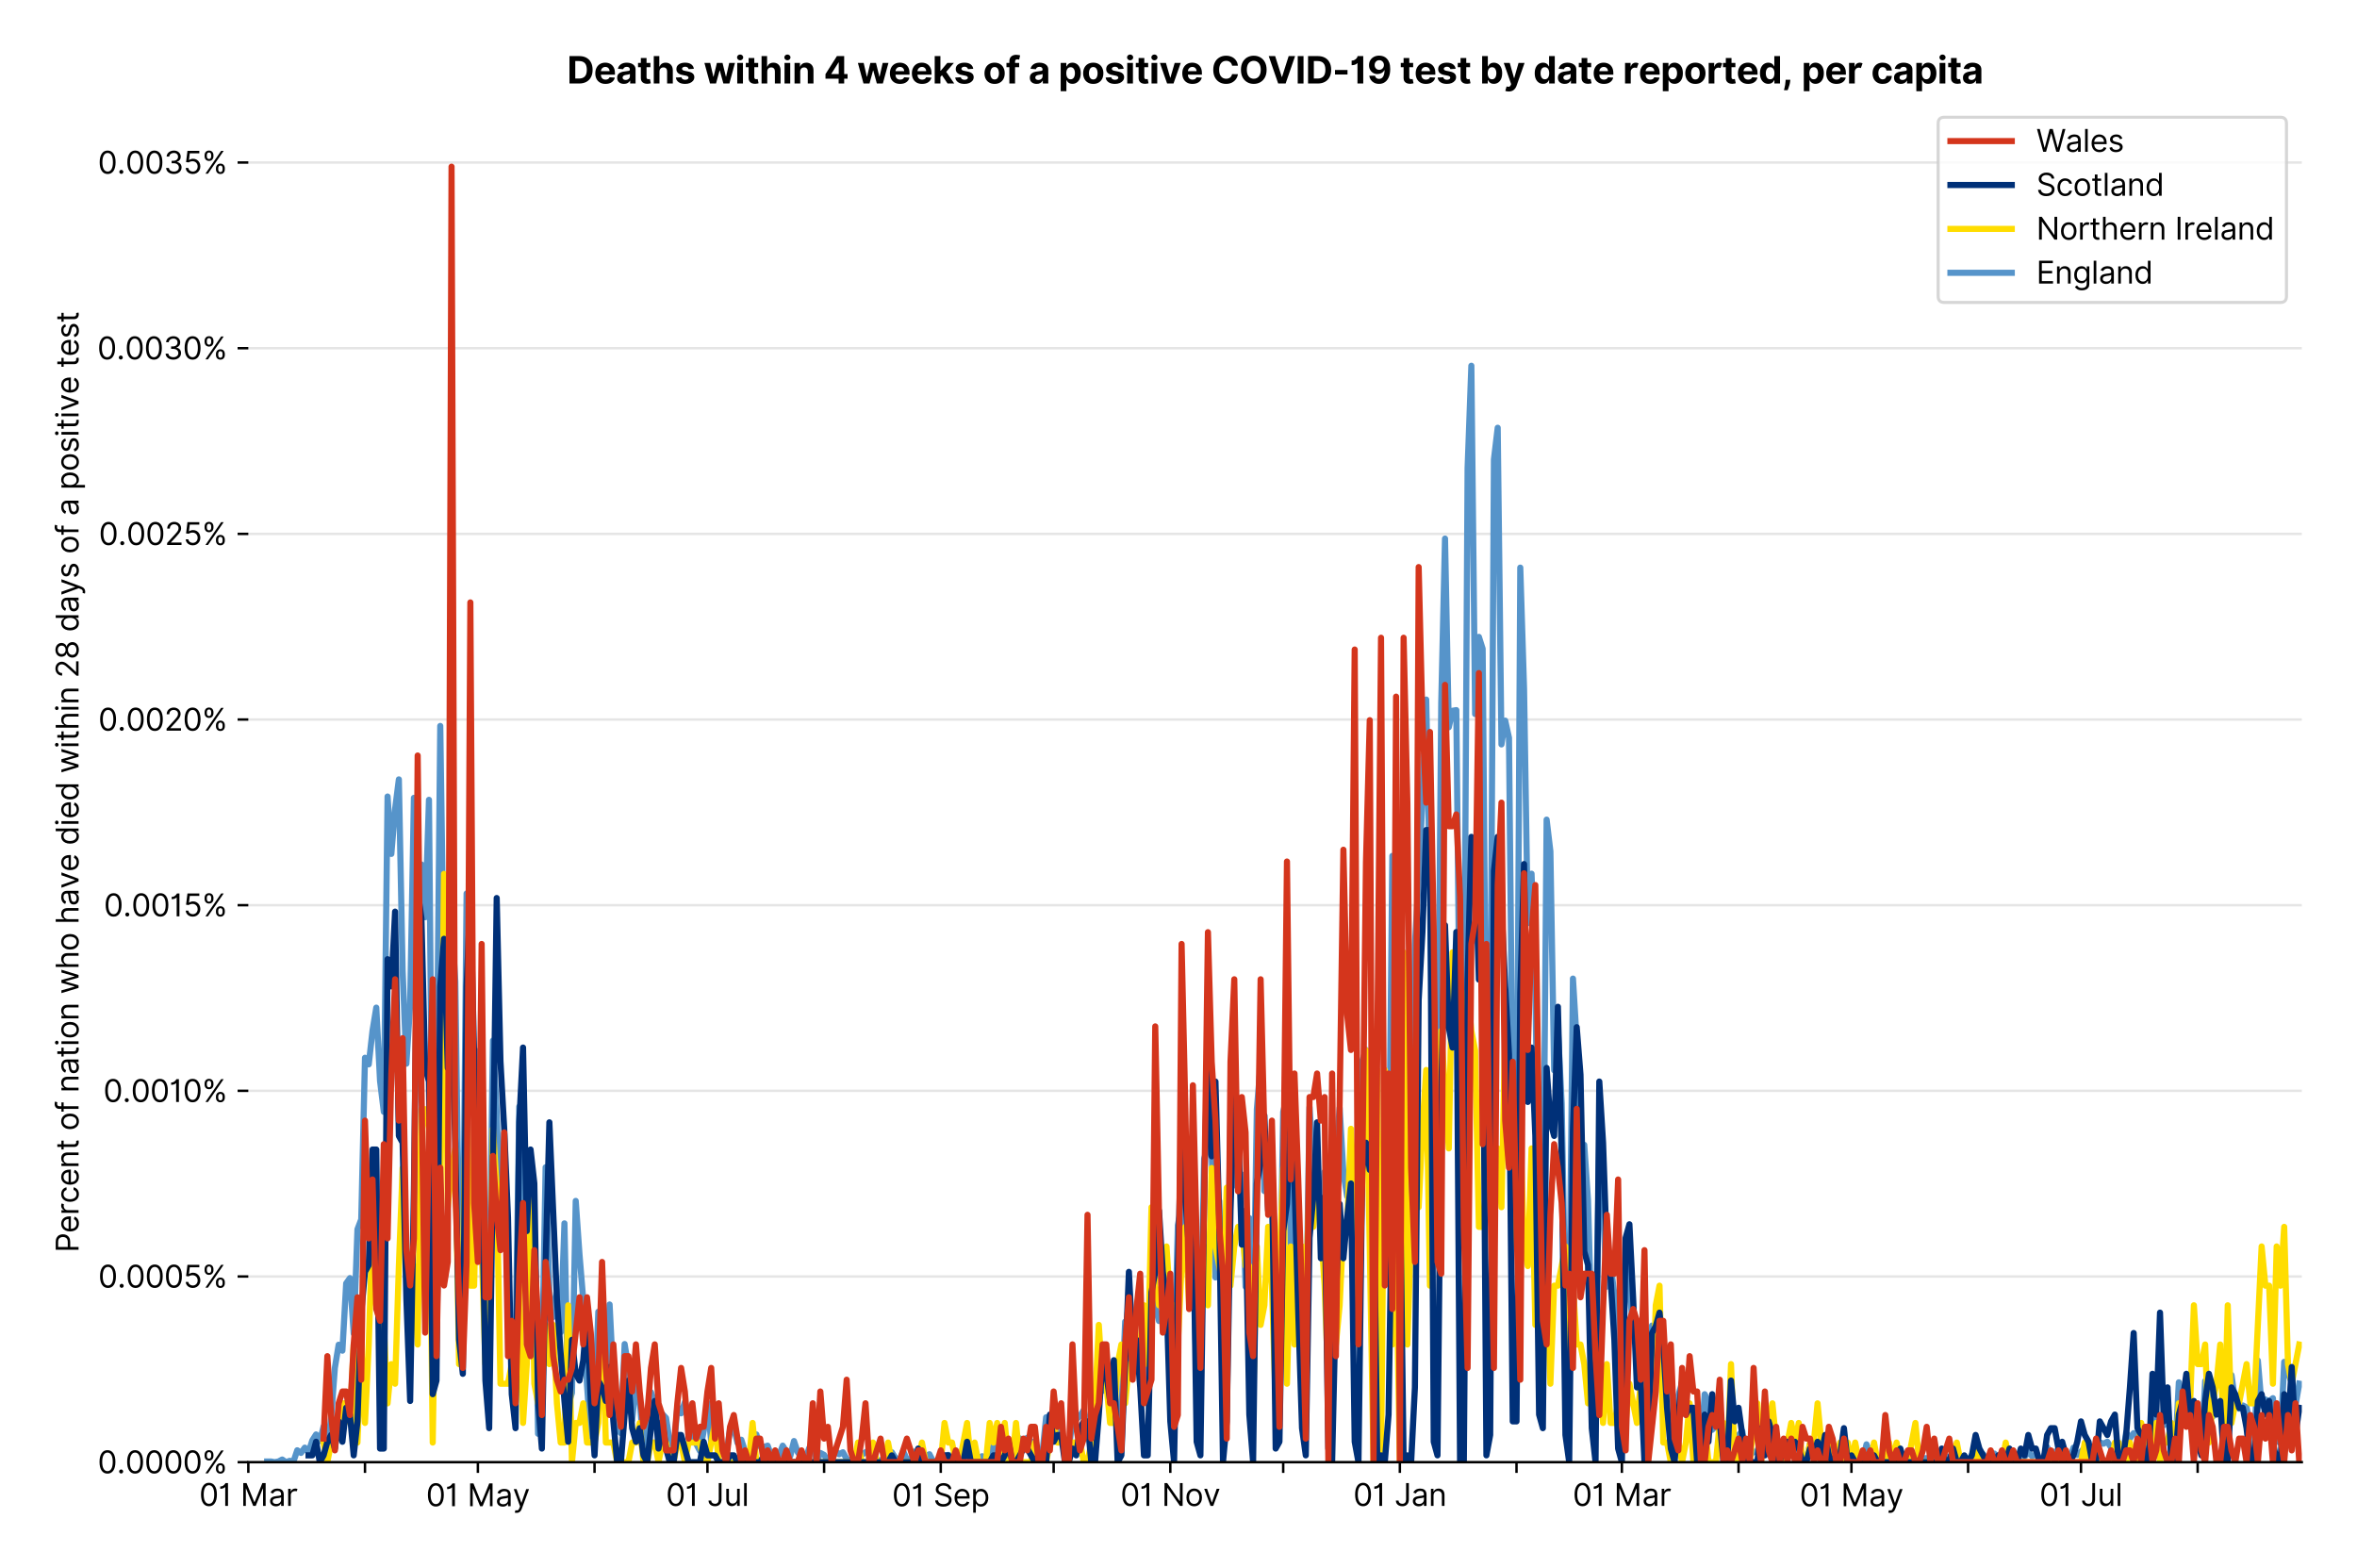<?xml version="1.0" encoding="utf-8" standalone="no"?>
<!DOCTYPE svg PUBLIC "-//W3C//DTD SVG 1.1//EN"
  "http://www.w3.org/Graphics/SVG/1.1/DTD/svg11.dtd">
<svg version="1.1" viewBox="0 0 768.577 511.234" xmlns="http://www.w3.org/2000/svg" xmlns:xlink="http://www.w3.org/1999/xlink">
 <defs>
  <style type="text/css">*{stroke-linecap:butt;stroke-linejoin:round;}</style>
 </defs>
 <g id="figure_1">
  <g id="patch_1">
   <path d="M 0 511.234 
L 768.577 511.234 
L 768.577 0 
L 0 0 
z
" style="fill:#ffffff;"/>
  </g>
  <g id="axes_1">
   <g id="patch_2">
    <path d="M 80.977 476.745 
L 750.577 476.745 
L 750.577 33.225 
L 80.977 33.225 
z
" style="fill:#ffffff;"/>
   </g>
   <g id="matplotlib.axis_1">
    <g id="xtick_1">
     <g id="line2d_1">
      <defs>
       <path d="M 0 0 
L 0 3.5 
" id="m20bd149efb" style="stroke:#000000;stroke-width:0.8;"/>
      </defs>
      <g>
       <use style="stroke:#000000;stroke-width:0.8;" x="80.977" xlink:href="#m20bd149efb" y="476.745"/>
      </g>
     </g>
     <g id="text_1">
      <!-- 01 Mar -->
      <g transform="translate(64.94 491.018)scale(0.1 -0.1)">
       <defs>
        <path d="M 2000 -64 
Q 1230 -64 806 561 
Q 382 1186 382 2327 
Q 382 3459 809 4088 
Q 1236 4718 2000 4718 
Q 2764 4718 3191 4088 
Q 3618 3459 3618 2327 
Q 3618 1186 3194 561 
Q 2771 -64 2000 -64 
z
M 2000 436 
Q 2509 436 2791 927 
Q 3073 1418 3073 2327 
Q 3073 3234 2789 3730 
Q 2505 4227 2000 4227 
Q 1496 4227 1211 3730 
Q 927 3234 927 2327 
Q 927 1418 1210 927 
Q 1493 436 2000 436 
z
" id="Inter-Regular-30" transform="scale(0.016)"/>
        <path d="M 1973 4655 
L 1973 0 
L 1409 0 
L 1409 3836 
L 1373 3836 
Q 1341 3773 1209 3692 
Q 1077 3611 868 3551 
Q 659 3491 391 3491 
L 391 3964 
Q 661 3964 859 4061 
Q 1057 4159 1190 4291 
Q 1323 4423 1392 4529 
Q 1461 4636 1473 4655 
L 1973 4655 
z
" id="Inter-Regular-31" transform="scale(0.016)"/>
        <path id="Inter-Regular-20" transform="scale(0.016)"/>
        <path d="M 564 4655 
L 1236 4655 
L 2818 791 
L 2873 791 
L 4455 4655 
L 5127 4655 
L 5127 0 
L 4600 0 
L 4600 3536 
L 4555 3536 
L 3100 0 
L 2591 0 
L 1136 3536 
L 1091 3536 
L 1091 0 
L 564 0 
L 564 4655 
z
" id="Inter-Regular-4d" transform="scale(0.016)"/>
        <path d="M 1518 -82 
Q 1186 -82 916 44 
Q 646 170 486 410 
Q 327 650 327 991 
Q 327 1291 445 1478 
Q 564 1666 761 1773 
Q 959 1880 1199 1933 
Q 1439 1986 1682 2018 
Q 2000 2059 2199 2080 
Q 2398 2102 2490 2154 
Q 2582 2207 2582 2336 
L 2582 2355 
Q 2582 2691 2399 2877 
Q 2216 3064 1846 3064 
Q 1461 3064 1243 2895 
Q 1025 2727 936 2536 
L 427 2718 
Q 564 3036 792 3214 
Q 1021 3393 1292 3464 
Q 1564 3536 1827 3536 
Q 1996 3536 2215 3496 
Q 2434 3457 2640 3334 
Q 2846 3211 2982 2963 
Q 3118 2716 3118 2300 
L 3118 0 
L 2582 0 
L 2582 473 
L 2555 473 
Q 2500 359 2373 229 
Q 2246 100 2034 9 
Q 1823 -82 1518 -82 
z
M 1600 400 
Q 1918 400 2137 525 
Q 2357 650 2469 847 
Q 2582 1045 2582 1264 
L 2582 1755 
Q 2548 1714 2433 1681 
Q 2318 1648 2169 1624 
Q 2021 1600 1881 1583 
Q 1741 1566 1655 1555 
Q 1446 1527 1265 1467 
Q 1084 1407 974 1287 
Q 864 1168 864 964 
Q 864 684 1072 542 
Q 1280 400 1600 400 
z
" id="Inter-Regular-61" transform="scale(0.016)"/>
        <path d="M 491 0 
L 491 3491 
L 1009 3491 
L 1009 2964 
L 1046 2964 
Q 1139 3223 1389 3384 
Q 1639 3545 1955 3545 
Q 2100 3545 2209 3511 
Q 2318 3477 2400 3418 
L 2218 2964 
Q 2161 2993 2085 3010 
Q 2009 3027 1909 3027 
Q 1527 3027 1277 2794 
Q 1027 2561 1027 2209 
L 1027 0 
L 491 0 
z
" id="Inter-Regular-72" transform="scale(0.016)"/>
       </defs>
       <use xlink:href="#Inter-Regular-30"/>
       <use x="62.5" xlink:href="#Inter-Regular-31"/>
       <use x="106.676" xlink:href="#Inter-Regular-20"/>
       <use x="134.801" xlink:href="#Inter-Regular-4d"/>
       <use x="225.994" xlink:href="#Inter-Regular-61"/>
       <use x="282.386" xlink:href="#Inter-Regular-72"/>
      </g>
     </g>
    </g>
    <g id="xtick_2">
     <g id="line2d_2">
      <g>
       <use style="stroke:#000000;stroke-width:0.8;" x="119.017" xlink:href="#m20bd149efb" y="476.745"/>
      </g>
     </g>
    </g>
    <g id="xtick_3">
     <g id="line2d_3">
      <g>
       <use style="stroke:#000000;stroke-width:0.8;" x="155.83" xlink:href="#m20bd149efb" y="476.745"/>
      </g>
     </g>
     <g id="text_2">
      <!-- 01 May -->
      <g transform="translate(138.926 491.117)scale(0.1 -0.1)">
       <defs>
        <path d="M 818 -1355 
Q 682 -1355 575 -1333 
Q 468 -1311 427 -1291 
L 564 -818 
Q 857 -893 1053 -814 
Q 1250 -736 1391 -345 
L 1509 -18 
L 218 3491 
L 800 3491 
L 1764 709 
L 1800 709 
L 2764 3491 
L 3346 3491 
L 1846 -564 
Q 1550 -1355 818 -1355 
z
" id="Inter-Regular-79" transform="scale(0.016)"/>
       </defs>
       <use xlink:href="#Inter-Regular-30"/>
       <use x="62.5" xlink:href="#Inter-Regular-31"/>
       <use x="106.676" xlink:href="#Inter-Regular-20"/>
       <use x="134.801" xlink:href="#Inter-Regular-4d"/>
       <use x="225.994" xlink:href="#Inter-Regular-61"/>
       <use x="282.386" xlink:href="#Inter-Regular-79"/>
      </g>
     </g>
    </g>
    <g id="xtick_4">
     <g id="line2d_4">
      <g>
       <use style="stroke:#000000;stroke-width:0.8;" x="193.87" xlink:href="#m20bd149efb" y="476.745"/>
      </g>
     </g>
    </g>
    <g id="xtick_5">
     <g id="line2d_5">
      <g>
       <use style="stroke:#000000;stroke-width:0.8;" x="230.683" xlink:href="#m20bd149efb" y="476.745"/>
      </g>
     </g>
     <g id="text_3">
      <!-- 01 Jul -->
      <g transform="translate(217.139 491.018)scale(0.1 -0.1)">
       <defs>
        <path d="M 2346 4655 
L 2909 4655 
L 2909 1327 
Q 2909 657 2549 296 
Q 2189 -64 1582 -64 
Q 1200 -64 902 76 
Q 605 216 434 475 
Q 264 734 264 1091 
L 818 1091 
Q 818 795 1034 615 
Q 1250 436 1582 436 
Q 1948 436 2147 664 
Q 2346 893 2346 1327 
L 2346 4655 
z
" id="Inter-Regular-4a" transform="scale(0.016)"/>
        <path d="M 2691 1427 
L 2691 3491 
L 3227 3491 
L 3227 0 
L 2691 0 
L 2691 591 
L 2655 591 
Q 2532 325 2273 140 
Q 2014 -45 1618 -45 
Q 1127 -45 809 280 
Q 491 605 491 1273 
L 491 3491 
L 1027 3491 
L 1027 1309 
Q 1027 927 1242 700 
Q 1457 473 1791 473 
Q 1991 473 2199 575 
Q 2407 677 2549 888 
Q 2691 1100 2691 1427 
z
" id="Inter-Regular-75" transform="scale(0.016)"/>
        <path d="M 1027 4655 
L 1027 0 
L 491 0 
L 491 4655 
L 1027 4655 
z
" id="Inter-Regular-6c" transform="scale(0.016)"/>
       </defs>
       <use xlink:href="#Inter-Regular-30"/>
       <use x="62.5" xlink:href="#Inter-Regular-31"/>
       <use x="106.676" xlink:href="#Inter-Regular-20"/>
       <use x="134.801" xlink:href="#Inter-Regular-4a"/>
       <use x="189.063" xlink:href="#Inter-Regular-75"/>
       <use x="247.159" xlink:href="#Inter-Regular-6c"/>
      </g>
     </g>
    </g>
    <g id="xtick_6">
     <g id="line2d_6">
      <g>
       <use style="stroke:#000000;stroke-width:0.8;" x="268.723" xlink:href="#m20bd149efb" y="476.745"/>
      </g>
     </g>
    </g>
    <g id="xtick_7">
     <g id="line2d_7">
      <g>
       <use style="stroke:#000000;stroke-width:0.8;" x="306.763" xlink:href="#m20bd149efb" y="476.745"/>
      </g>
     </g>
     <g id="text_4">
      <!-- 01 Sep -->
      <g transform="translate(290.875 491.117)scale(0.1 -0.1)">
       <defs>
        <path d="M 3109 3491 
Q 3068 3836 2777 4027 
Q 2486 4218 2064 4218 
Q 1600 4218 1318 3999 
Q 1036 3780 1036 3445 
Q 1036 3195 1189 3042 
Q 1343 2889 1553 2803 
Q 1764 2718 1936 2673 
L 2409 2545 
Q 2591 2498 2815 2414 
Q 3039 2330 3244 2185 
Q 3450 2041 3584 1816 
Q 3718 1591 3718 1264 
Q 3718 886 3521 581 
Q 3325 277 2949 97 
Q 2573 -82 2036 -82 
Q 1286 -82 845 272 
Q 405 627 364 1200 
L 946 1200 
Q 968 936 1124 764 
Q 1280 593 1519 510 
Q 1759 427 2036 427 
Q 2359 427 2616 533 
Q 2873 639 3023 828 
Q 3173 1018 3173 1273 
Q 3173 1505 3043 1650 
Q 2914 1795 2702 1886 
Q 2491 1977 2246 2045 
L 1673 2209 
Q 1127 2366 809 2657 
Q 491 2948 491 3418 
Q 491 3809 703 4101 
Q 916 4393 1276 4555 
Q 1636 4718 2082 4718 
Q 2532 4718 2882 4558 
Q 3232 4398 3437 4120 
Q 3643 3843 3655 3491 
L 3109 3491 
z
" id="Inter-Regular-53" transform="scale(0.016)"/>
        <path d="M 1955 -73 
Q 1450 -73 1085 151 
Q 721 375 524 778 
Q 327 1182 327 1718 
Q 327 2255 524 2665 
Q 721 3075 1074 3305 
Q 1427 3536 1900 3536 
Q 2173 3536 2439 3445 
Q 2705 3355 2923 3151 
Q 3141 2948 3270 2614 
Q 3400 2280 3400 1791 
L 3400 1564 
L 866 1564 
Q 884 1005 1183 707 
Q 1482 409 1955 409 
Q 2271 409 2498 545 
Q 2725 682 2827 955 
L 3346 809 
Q 3223 414 2854 170 
Q 2486 -73 1955 -73 
z
M 866 2027 
L 2855 2027 
Q 2855 2470 2595 2762 
Q 2336 3055 1900 3055 
Q 1593 3055 1368 2911 
Q 1143 2768 1013 2533 
Q 884 2298 866 2027 
z
" id="Inter-Regular-65" transform="scale(0.016)"/>
        <path d="M 491 -1309 
L 491 3491 
L 1009 3491 
L 1009 2936 
L 1073 2936 
Q 1132 3027 1237 3169 
Q 1343 3311 1542 3423 
Q 1741 3536 2082 3536 
Q 2523 3536 2859 3315 
Q 3196 3095 3384 2690 
Q 3573 2286 3573 1736 
Q 3573 1182 3384 776 
Q 3196 370 2861 148 
Q 2527 -73 2091 -73 
Q 1755 -73 1552 39 
Q 1350 152 1241 296 
Q 1132 441 1073 536 
L 1027 536 
L 1027 -1309 
L 491 -1309 
z
M 1018 1745 
Q 1018 1152 1276 780 
Q 1534 409 2018 409 
Q 2355 409 2581 587 
Q 2807 766 2921 1069 
Q 3036 1373 3036 1745 
Q 3036 2114 2923 2410 
Q 2811 2707 2585 2881 
Q 2359 3055 2018 3055 
Q 1527 3055 1272 2693 
Q 1018 2332 1018 1745 
z
" id="Inter-Regular-70" transform="scale(0.016)"/>
       </defs>
       <use xlink:href="#Inter-Regular-30"/>
       <use x="62.5" xlink:href="#Inter-Regular-31"/>
       <use x="106.676" xlink:href="#Inter-Regular-20"/>
       <use x="134.801" xlink:href="#Inter-Regular-53"/>
       <use x="198.58" xlink:href="#Inter-Regular-65"/>
       <use x="256.818" xlink:href="#Inter-Regular-70"/>
      </g>
     </g>
    </g>
    <g id="xtick_8">
     <g id="line2d_8">
      <g>
       <use style="stroke:#000000;stroke-width:0.8;" x="343.576" xlink:href="#m20bd149efb" y="476.745"/>
      </g>
     </g>
    </g>
    <g id="xtick_9">
     <g id="line2d_9">
      <g>
       <use style="stroke:#000000;stroke-width:0.8;" x="381.616" xlink:href="#m20bd149efb" y="476.745"/>
      </g>
     </g>
     <g id="text_5">
      <!-- 01 Nov -->
      <g transform="translate(365.345 491.018)scale(0.1 -0.1)">
       <defs>
        <path d="M 4255 4655 
L 4255 0 
L 3709 0 
L 1173 3655 
L 1127 3655 
L 1127 0 
L 564 0 
L 564 4655 
L 1109 4655 
L 3655 991 
L 3700 991 
L 3700 4655 
L 4255 4655 
z
" id="Inter-Regular-4e" transform="scale(0.016)"/>
        <path d="M 1909 -73 
Q 1436 -73 1080 152 
Q 725 377 526 781 
Q 327 1186 327 1727 
Q 327 2273 526 2679 
Q 725 3086 1080 3311 
Q 1436 3536 1909 3536 
Q 2382 3536 2737 3311 
Q 3093 3086 3292 2679 
Q 3491 2273 3491 1727 
Q 3491 1186 3292 781 
Q 3093 377 2737 152 
Q 2382 -73 1909 -73 
z
M 1909 409 
Q 2268 409 2500 593 
Q 2732 777 2843 1077 
Q 2955 1377 2955 1727 
Q 2955 2077 2843 2379 
Q 2732 2682 2500 2868 
Q 2268 3055 1909 3055 
Q 1550 3055 1318 2868 
Q 1086 2682 975 2379 
Q 864 2077 864 1727 
Q 864 1377 975 1077 
Q 1086 777 1318 593 
Q 1550 409 1909 409 
z
" id="Inter-Regular-6f" transform="scale(0.016)"/>
        <path d="M 3346 3491 
L 2055 0 
L 1509 0 
L 218 3491 
L 800 3491 
L 1764 709 
L 1800 709 
L 2764 3491 
L 3346 3491 
z
" id="Inter-Regular-76" transform="scale(0.016)"/>
       </defs>
       <use xlink:href="#Inter-Regular-30"/>
       <use x="62.5" xlink:href="#Inter-Regular-31"/>
       <use x="106.676" xlink:href="#Inter-Regular-20"/>
       <use x="134.801" xlink:href="#Inter-Regular-4e"/>
       <use x="210.085" xlink:href="#Inter-Regular-6f"/>
       <use x="269.744" xlink:href="#Inter-Regular-76"/>
      </g>
     </g>
    </g>
    <g id="xtick_10">
     <g id="line2d_10">
      <g>
       <use style="stroke:#000000;stroke-width:0.8;" x="418.429" xlink:href="#m20bd149efb" y="476.745"/>
      </g>
     </g>
    </g>
    <g id="xtick_11">
     <g id="line2d_11">
      <g>
       <use style="stroke:#000000;stroke-width:0.8;" x="456.469" xlink:href="#m20bd149efb" y="476.745"/>
      </g>
     </g>
     <g id="text_6">
      <!-- 01 Jan -->
      <g transform="translate(441.27 491.018)scale(0.1 -0.1)">
       <defs>
        <path d="M 1027 2100 
L 1027 0 
L 491 0 
L 491 3491 
L 1009 3491 
L 1009 2945 
L 1055 2945 
Q 1177 3211 1427 3373 
Q 1677 3536 2073 3536 
Q 2602 3536 2928 3211 
Q 3255 2886 3255 2218 
L 3255 0 
L 2718 0 
L 2718 2182 
Q 2718 2593 2504 2824 
Q 2291 3055 1918 3055 
Q 1534 3055 1280 2806 
Q 1027 2557 1027 2100 
z
" id="Inter-Regular-6e" transform="scale(0.016)"/>
       </defs>
       <use xlink:href="#Inter-Regular-30"/>
       <use x="62.5" xlink:href="#Inter-Regular-31"/>
       <use x="106.676" xlink:href="#Inter-Regular-20"/>
       <use x="134.801" xlink:href="#Inter-Regular-4a"/>
       <use x="189.063" xlink:href="#Inter-Regular-61"/>
       <use x="245.455" xlink:href="#Inter-Regular-6e"/>
      </g>
     </g>
    </g>
    <g id="xtick_12">
     <g id="line2d_12">
      <g>
       <use style="stroke:#000000;stroke-width:0.8;" x="494.509" xlink:href="#m20bd149efb" y="476.745"/>
      </g>
     </g>
    </g>
    <g id="xtick_13">
     <g id="line2d_13">
      <g>
       <use style="stroke:#000000;stroke-width:0.8;" x="528.868" xlink:href="#m20bd149efb" y="476.745"/>
      </g>
     </g>
     <g id="text_7">
      <!-- 01 Mar -->
      <g transform="translate(512.831 491.018)scale(0.1 -0.1)">
       <use xlink:href="#Inter-Regular-30"/>
       <use x="62.5" xlink:href="#Inter-Regular-31"/>
       <use x="106.676" xlink:href="#Inter-Regular-20"/>
       <use x="134.801" xlink:href="#Inter-Regular-4d"/>
       <use x="225.994" xlink:href="#Inter-Regular-61"/>
       <use x="282.386" xlink:href="#Inter-Regular-72"/>
      </g>
     </g>
    </g>
    <g id="xtick_14">
     <g id="line2d_14">
      <g>
       <use style="stroke:#000000;stroke-width:0.8;" x="566.908" xlink:href="#m20bd149efb" y="476.745"/>
      </g>
     </g>
    </g>
    <g id="xtick_15">
     <g id="line2d_15">
      <g>
       <use style="stroke:#000000;stroke-width:0.8;" x="603.721" xlink:href="#m20bd149efb" y="476.745"/>
      </g>
     </g>
     <g id="text_8">
      <!-- 01 May -->
      <g transform="translate(586.818 491.117)scale(0.1 -0.1)">
       <use xlink:href="#Inter-Regular-30"/>
       <use x="62.5" xlink:href="#Inter-Regular-31"/>
       <use x="106.676" xlink:href="#Inter-Regular-20"/>
       <use x="134.801" xlink:href="#Inter-Regular-4d"/>
       <use x="225.994" xlink:href="#Inter-Regular-61"/>
       <use x="282.386" xlink:href="#Inter-Regular-79"/>
      </g>
     </g>
    </g>
    <g id="xtick_16">
     <g id="line2d_16">
      <g>
       <use style="stroke:#000000;stroke-width:0.8;" x="641.761" xlink:href="#m20bd149efb" y="476.745"/>
      </g>
     </g>
    </g>
    <g id="xtick_17">
     <g id="line2d_17">
      <g>
       <use style="stroke:#000000;stroke-width:0.8;" x="678.574" xlink:href="#m20bd149efb" y="476.745"/>
      </g>
     </g>
     <g id="text_9">
      <!-- 01 Jul -->
      <g transform="translate(665.03 491.018)scale(0.1 -0.1)">
       <use xlink:href="#Inter-Regular-30"/>
       <use x="62.5" xlink:href="#Inter-Regular-31"/>
       <use x="106.676" xlink:href="#Inter-Regular-20"/>
       <use x="134.801" xlink:href="#Inter-Regular-4a"/>
       <use x="189.063" xlink:href="#Inter-Regular-75"/>
       <use x="247.159" xlink:href="#Inter-Regular-6c"/>
      </g>
     </g>
    </g>
    <g id="xtick_18">
     <g id="line2d_18">
      <g>
       <use style="stroke:#000000;stroke-width:0.8;" x="716.614" xlink:href="#m20bd149efb" y="476.745"/>
      </g>
     </g>
    </g>
   </g>
   <g id="matplotlib.axis_2">
    <g id="ytick_1">
     <g id="line2d_19">
      <path clip-path="url(#p322f83aef6)" d="M 80.977 476.745 
L 750.577 476.745 
" style="fill:none;stroke:#e5e5e5;stroke-linecap:square;stroke-width:0.8;"/>
     </g>
     <g id="line2d_20">
      <defs>
       <path d="M 0 0 
L -3.5 0 
" id="mc7c2d1219e" style="stroke:#000000;stroke-width:0.8;"/>
      </defs>
      <g>
       <use style="stroke:#000000;stroke-width:0.8;" x="80.977" xlink:href="#mc7c2d1219e" y="476.745"/>
      </g>
     </g>
     <g id="text_10">
      <!-- 0.0000% -->
      <g transform="translate(31.845 480.382)scale(0.1 -0.1)">
       <defs>
        <path d="M 882 -36 
Q 714 -36 593 84 
Q 473 205 473 373 
Q 473 541 593 661 
Q 714 782 882 782 
Q 1050 782 1170 661 
Q 1291 541 1291 373 
Q 1291 205 1170 84 
Q 1050 -36 882 -36 
z
" id="Inter-Regular-2e" transform="scale(0.016)"/>
        <path d="M 2855 873 
L 2855 1118 
Q 2855 1373 2960 1585 
Q 3066 1798 3269 1926 
Q 3473 2055 3764 2055 
Q 4059 2055 4259 1926 
Q 4459 1798 4561 1585 
Q 4664 1373 4664 1118 
L 4664 873 
Q 4664 618 4560 405 
Q 4457 193 4256 64 
Q 4055 -64 3764 -64 
Q 3468 -64 3266 64 
Q 3064 193 2959 405 
Q 2855 618 2855 873 
z
M 536 3536 
L 536 3782 
Q 536 4036 642 4248 
Q 748 4461 951 4589 
Q 1155 4718 1446 4718 
Q 1741 4718 1941 4589 
Q 2141 4461 2243 4248 
Q 2346 4036 2346 3782 
L 2346 3536 
Q 2346 3282 2242 3069 
Q 2139 2857 1937 2728 
Q 1736 2600 1446 2600 
Q 1150 2600 948 2728 
Q 746 2857 641 3069 
Q 536 3282 536 3536 
z
M 709 0 
L 3909 4655 
L 4427 4655 
L 1227 0 
L 709 0 
z
M 3318 1118 
L 3318 873 
Q 3318 661 3418 494 
Q 3518 327 3764 327 
Q 4002 327 4101 494 
Q 4200 661 4200 873 
L 4200 1118 
Q 4200 1330 4104 1497 
Q 4009 1664 3764 1664 
Q 3525 1664 3421 1497 
Q 3318 1330 3318 1118 
z
M 1000 3782 
L 1000 3536 
Q 1000 3325 1100 3158 
Q 1200 2991 1446 2991 
Q 1684 2991 1783 3158 
Q 1882 3325 1882 3536 
L 1882 3782 
Q 1882 3993 1786 4160 
Q 1691 4327 1446 4327 
Q 1207 4327 1103 4160 
Q 1000 3993 1000 3782 
z
" id="Inter-Regular-25" transform="scale(0.016)"/>
       </defs>
       <use xlink:href="#Inter-Regular-30"/>
       <use x="62.5" xlink:href="#Inter-Regular-2e"/>
       <use x="90.057" xlink:href="#Inter-Regular-30"/>
       <use x="152.557" xlink:href="#Inter-Regular-30"/>
       <use x="215.057" xlink:href="#Inter-Regular-30"/>
       <use x="277.557" xlink:href="#Inter-Regular-30"/>
       <use x="340.057" xlink:href="#Inter-Regular-25"/>
      </g>
     </g>
    </g>
    <g id="ytick_2">
     <g id="line2d_21">
      <path clip-path="url(#p322f83aef6)" d="M 80.977 416.21 
L 750.577 416.21 
" style="fill:none;stroke:#e5e5e5;stroke-linecap:square;stroke-width:0.8;"/>
     </g>
     <g id="line2d_22">
      <g>
       <use style="stroke:#000000;stroke-width:0.8;" x="80.977" xlink:href="#mc7c2d1219e" y="416.21"/>
      </g>
     </g>
     <g id="text_11">
      <!-- 0.0005% -->
      <g transform="translate(32.016 419.846)scale(0.1 -0.1)">
       <defs>
        <path d="M 1936 -64 
Q 1536 -64 1216 95 
Q 896 255 702 532 
Q 509 809 491 1164 
L 1036 1164 
Q 1068 848 1324 642 
Q 1580 436 1936 436 
Q 2223 436 2447 570 
Q 2671 705 2799 940 
Q 2927 1175 2927 1473 
Q 2927 1777 2794 2017 
Q 2661 2257 2429 2395 
Q 2198 2534 1900 2536 
Q 1686 2539 1461 2472 
Q 1236 2405 1091 2300 
L 564 2364 
L 846 4655 
L 3264 4655 
L 3264 4155 
L 1318 4155 
L 1155 2782 
L 1182 2782 
Q 1325 2895 1541 2970 
Q 1757 3045 1991 3045 
Q 2418 3045 2753 2842 
Q 3089 2639 3281 2286 
Q 3473 1934 3473 1482 
Q 3473 1036 3274 687 
Q 3075 339 2727 137 
Q 2380 -64 1936 -64 
z
" id="Inter-Regular-35" transform="scale(0.016)"/>
       </defs>
       <use xlink:href="#Inter-Regular-30"/>
       <use x="62.5" xlink:href="#Inter-Regular-2e"/>
       <use x="90.057" xlink:href="#Inter-Regular-30"/>
       <use x="152.557" xlink:href="#Inter-Regular-30"/>
       <use x="215.057" xlink:href="#Inter-Regular-30"/>
       <use x="277.557" xlink:href="#Inter-Regular-35"/>
       <use x="338.352" xlink:href="#Inter-Regular-25"/>
      </g>
     </g>
    </g>
    <g id="ytick_3">
     <g id="line2d_23">
      <path clip-path="url(#p322f83aef6)" d="M 80.977 355.674 
L 750.577 355.674 
" style="fill:none;stroke:#e5e5e5;stroke-linecap:square;stroke-width:0.8;"/>
     </g>
     <g id="line2d_24">
      <g>
       <use style="stroke:#000000;stroke-width:0.8;" x="80.977" xlink:href="#mc7c2d1219e" y="355.674"/>
      </g>
     </g>
     <g id="text_12">
      <!-- 0.0010% -->
      <g transform="translate(33.678 359.311)scale(0.1 -0.1)">
       <use xlink:href="#Inter-Regular-30"/>
       <use x="62.5" xlink:href="#Inter-Regular-2e"/>
       <use x="90.057" xlink:href="#Inter-Regular-30"/>
       <use x="152.557" xlink:href="#Inter-Regular-30"/>
       <use x="215.057" xlink:href="#Inter-Regular-31"/>
       <use x="259.233" xlink:href="#Inter-Regular-30"/>
       <use x="321.733" xlink:href="#Inter-Regular-25"/>
      </g>
     </g>
    </g>
    <g id="ytick_4">
     <g id="line2d_25">
      <path clip-path="url(#p322f83aef6)" d="M 80.977 295.139 
L 750.577 295.139 
" style="fill:none;stroke:#e5e5e5;stroke-linecap:square;stroke-width:0.8;"/>
     </g>
     <g id="line2d_26">
      <g>
       <use style="stroke:#000000;stroke-width:0.8;" x="80.977" xlink:href="#mc7c2d1219e" y="295.139"/>
      </g>
     </g>
     <g id="text_13">
      <!-- 0.0015% -->
      <g transform="translate(33.848 298.776)scale(0.1 -0.1)">
       <use xlink:href="#Inter-Regular-30"/>
       <use x="62.5" xlink:href="#Inter-Regular-2e"/>
       <use x="90.057" xlink:href="#Inter-Regular-30"/>
       <use x="152.557" xlink:href="#Inter-Regular-30"/>
       <use x="215.057" xlink:href="#Inter-Regular-31"/>
       <use x="259.233" xlink:href="#Inter-Regular-35"/>
       <use x="320.028" xlink:href="#Inter-Regular-25"/>
      </g>
     </g>
    </g>
    <g id="ytick_5">
     <g id="line2d_27">
      <path clip-path="url(#p322f83aef6)" d="M 80.977 234.604 
L 750.577 234.604 
" style="fill:none;stroke:#e5e5e5;stroke-linecap:square;stroke-width:0.8;"/>
     </g>
     <g id="line2d_28">
      <g>
       <use style="stroke:#000000;stroke-width:0.8;" x="80.977" xlink:href="#mc7c2d1219e" y="234.604"/>
      </g>
     </g>
     <g id="text_14">
      <!-- 0.0020% -->
      <g transform="translate(32.044 238.241)scale(0.1 -0.1)">
       <defs>
        <path d="M 482 0 
L 482 409 
L 2018 2091 
Q 2289 2386 2464 2605 
Q 2639 2825 2724 3019 
Q 2809 3214 2809 3427 
Q 2809 3795 2553 4011 
Q 2298 4227 1918 4227 
Q 1514 4227 1275 3985 
Q 1036 3743 1036 3345 
L 500 3345 
Q 500 3755 688 4064 
Q 877 4373 1203 4545 
Q 1530 4718 1936 4718 
Q 2346 4718 2661 4545 
Q 2977 4373 3156 4079 
Q 3336 3786 3336 3427 
Q 3336 3170 3244 2926 
Q 3152 2682 2926 2383 
Q 2700 2084 2300 1655 
L 1255 536 
L 1255 500 
L 3418 500 
L 3418 0 
L 482 0 
z
" id="Inter-Regular-32" transform="scale(0.016)"/>
       </defs>
       <use xlink:href="#Inter-Regular-30"/>
       <use x="62.5" xlink:href="#Inter-Regular-2e"/>
       <use x="90.057" xlink:href="#Inter-Regular-30"/>
       <use x="152.557" xlink:href="#Inter-Regular-30"/>
       <use x="215.057" xlink:href="#Inter-Regular-32"/>
       <use x="275.568" xlink:href="#Inter-Regular-30"/>
       <use x="338.068" xlink:href="#Inter-Regular-25"/>
      </g>
     </g>
    </g>
    <g id="ytick_6">
     <g id="line2d_29">
      <path clip-path="url(#p322f83aef6)" d="M 80.977 174.069 
L 750.577 174.069 
" style="fill:none;stroke:#e5e5e5;stroke-linecap:square;stroke-width:0.8;"/>
     </g>
     <g id="line2d_30">
      <g>
       <use style="stroke:#000000;stroke-width:0.8;" x="80.977" xlink:href="#mc7c2d1219e" y="174.069"/>
      </g>
     </g>
     <g id="text_15">
      <!-- 0.0025% -->
      <g transform="translate(32.214 177.705)scale(0.1 -0.1)">
       <use xlink:href="#Inter-Regular-30"/>
       <use x="62.5" xlink:href="#Inter-Regular-2e"/>
       <use x="90.057" xlink:href="#Inter-Regular-30"/>
       <use x="152.557" xlink:href="#Inter-Regular-30"/>
       <use x="215.057" xlink:href="#Inter-Regular-32"/>
       <use x="275.568" xlink:href="#Inter-Regular-35"/>
       <use x="336.364" xlink:href="#Inter-Regular-25"/>
      </g>
     </g>
    </g>
    <g id="ytick_7">
     <g id="line2d_31">
      <path clip-path="url(#p322f83aef6)" d="M 80.977 113.533 
L 750.577 113.533 
" style="fill:none;stroke:#e5e5e5;stroke-linecap:square;stroke-width:0.8;"/>
     </g>
     <g id="line2d_32">
      <g>
       <use style="stroke:#000000;stroke-width:0.8;" x="80.977" xlink:href="#mc7c2d1219e" y="113.533"/>
      </g>
     </g>
     <g id="text_16">
      <!-- 0.0030% -->
      <g transform="translate(31.731 117.17)scale(0.1 -0.1)">
       <defs>
        <path d="M 2055 -64 
Q 1605 -64 1253 90 
Q 902 245 696 521 
Q 491 798 473 1164 
L 1046 1164 
Q 1071 827 1356 631 
Q 1641 436 2046 436 
Q 2493 436 2783 664 
Q 3073 893 3073 1264 
Q 3073 1650 2787 1893 
Q 2502 2136 1973 2136 
L 1600 2136 
L 1600 2636 
L 1973 2636 
Q 2386 2636 2647 2856 
Q 2909 3077 2909 3445 
Q 2909 3798 2679 4012 
Q 2450 4227 2064 4227 
Q 1823 4227 1610 4139 
Q 1398 4052 1264 3887 
Q 1130 3723 1118 3491 
L 573 3491 
Q 586 3857 793 4133 
Q 1000 4409 1335 4563 
Q 1671 4718 2073 4718 
Q 2505 4718 2814 4544 
Q 3123 4370 3289 4086 
Q 3455 3802 3455 3473 
Q 3455 3080 3249 2802 
Q 3043 2525 2691 2418 
L 2691 2382 
Q 3132 2309 3379 2008 
Q 3627 1707 3627 1264 
Q 3627 884 3421 583 
Q 3216 282 2861 109 
Q 2507 -64 2055 -64 
z
" id="Inter-Regular-33" transform="scale(0.016)"/>
       </defs>
       <use xlink:href="#Inter-Regular-30"/>
       <use x="62.5" xlink:href="#Inter-Regular-2e"/>
       <use x="90.057" xlink:href="#Inter-Regular-30"/>
       <use x="152.557" xlink:href="#Inter-Regular-30"/>
       <use x="215.057" xlink:href="#Inter-Regular-33"/>
       <use x="278.693" xlink:href="#Inter-Regular-30"/>
       <use x="341.193" xlink:href="#Inter-Regular-25"/>
      </g>
     </g>
    </g>
    <g id="ytick_8">
     <g id="line2d_33">
      <path clip-path="url(#p322f83aef6)" d="M 80.977 52.998 
L 750.577 52.998 
" style="fill:none;stroke:#e5e5e5;stroke-linecap:square;stroke-width:0.8;"/>
     </g>
     <g id="line2d_34">
      <g>
       <use style="stroke:#000000;stroke-width:0.8;" x="80.977" xlink:href="#mc7c2d1219e" y="52.998"/>
      </g>
     </g>
     <g id="text_17">
      <!-- 0.0035% -->
      <g transform="translate(31.902 56.635)scale(0.1 -0.1)">
       <use xlink:href="#Inter-Regular-30"/>
       <use x="62.5" xlink:href="#Inter-Regular-2e"/>
       <use x="90.057" xlink:href="#Inter-Regular-30"/>
       <use x="152.557" xlink:href="#Inter-Regular-30"/>
       <use x="215.057" xlink:href="#Inter-Regular-33"/>
       <use x="278.693" xlink:href="#Inter-Regular-35"/>
       <use x="339.489" xlink:href="#Inter-Regular-25"/>
      </g>
     </g>
    </g>
    <g id="text_18">
     <!-- Percent of nation who have died within 28 days of a positive test -->
     <g transform="translate(25.614 408.396)rotate(-90)scale(0.1 -0.1)">
      <defs>
       <path d="M 564 0 
L 564 4655 
L 2136 4655 
Q 2684 4655 3033 4458 
Q 3382 4261 3550 3927 
Q 3718 3593 3718 3182 
Q 3718 2770 3551 2434 
Q 3384 2098 3036 1899 
Q 2689 1700 2146 1700 
L 1127 1700 
L 1127 0 
L 564 0 
z
M 1127 2200 
L 2127 2200 
Q 2689 2200 2926 2482 
Q 3164 2764 3164 3182 
Q 3164 3602 2925 3878 
Q 2686 4155 2118 4155 
L 1127 4155 
L 1127 2200 
z
" id="Inter-Regular-50" transform="scale(0.016)"/>
       <path d="M 1909 -73 
Q 1418 -73 1063 159 
Q 709 391 518 798 
Q 327 1205 327 1727 
Q 327 2259 524 2667 
Q 721 3075 1074 3305 
Q 1427 3536 1900 3536 
Q 2268 3536 2563 3400 
Q 2859 3264 3047 3018 
Q 3236 2773 3282 2445 
L 2746 2445 
Q 2684 2684 2474 2869 
Q 2264 3055 1909 3055 
Q 1439 3055 1151 2697 
Q 864 2339 864 1745 
Q 864 1139 1148 774 
Q 1432 409 1909 409 
Q 2223 409 2447 570 
Q 2671 732 2746 1018 
L 3282 1018 
Q 3236 709 3058 462 
Q 2880 216 2588 71 
Q 2296 -73 1909 -73 
z
" id="Inter-Regular-63" transform="scale(0.016)"/>
       <path d="M 2009 3491 
L 2009 3036 
L 1264 3036 
L 1264 1000 
Q 1264 773 1331 660 
Q 1398 548 1503 510 
Q 1609 473 1727 473 
Q 1816 473 1873 483 
Q 1930 493 1964 500 
L 2073 18 
Q 2018 -2 1920 -23 
Q 1823 -45 1673 -45 
Q 1446 -45 1228 52 
Q 1011 150 869 350 
Q 727 550 727 855 
L 727 3036 
L 200 3036 
L 200 3491 
L 727 3491 
L 727 4327 
L 1264 4327 
L 1264 3491 
L 2009 3491 
z
" id="Inter-Regular-74" transform="scale(0.016)"/>
       <path d="M 2046 3491 
L 2046 3036 
L 1264 3036 
L 1264 0 
L 727 0 
L 727 3036 
L 164 3036 
L 164 3491 
L 727 3491 
L 727 3973 
Q 727 4273 868 4473 
Q 1009 4673 1234 4773 
Q 1459 4873 1709 4873 
Q 1907 4873 2032 4841 
Q 2157 4809 2218 4782 
L 2064 4318 
Q 2023 4332 1951 4352 
Q 1880 4373 1764 4373 
Q 1498 4373 1381 4239 
Q 1264 4105 1264 3845 
L 1264 3491 
L 2046 3491 
z
" id="Inter-Regular-66" transform="scale(0.016)"/>
       <path d="M 491 0 
L 491 3491 
L 1027 3491 
L 1027 0 
L 491 0 
z
M 764 4073 
Q 607 4073 494 4179 
Q 382 4286 382 4436 
Q 382 4586 494 4693 
Q 607 4800 764 4800 
Q 921 4800 1033 4693 
Q 1146 4586 1146 4436 
Q 1146 4286 1033 4179 
Q 921 4073 764 4073 
z
" id="Inter-Regular-69" transform="scale(0.016)"/>
       <path d="M 1282 0 
L 218 3491 
L 782 3491 
L 1536 818 
L 1573 818 
L 2318 3491 
L 2891 3491 
L 3627 827 
L 3664 827 
L 4418 3491 
L 4982 3491 
L 3918 0 
L 3391 0 
L 2627 2682 
L 2573 2682 
L 1809 0 
L 1282 0 
z
" id="Inter-Regular-77" transform="scale(0.016)"/>
       <path d="M 1027 2100 
L 1027 0 
L 491 0 
L 491 4655 
L 1027 4655 
L 1027 2945 
L 1073 2945 
Q 1196 3216 1442 3376 
Q 1689 3536 2100 3536 
Q 2636 3536 2963 3213 
Q 3291 2891 3291 2218 
L 3291 0 
L 2755 0 
L 2755 2182 
Q 2755 2598 2540 2826 
Q 2325 3055 1946 3055 
Q 1548 3055 1287 2806 
Q 1027 2557 1027 2100 
z
" id="Inter-Regular-68" transform="scale(0.016)"/>
       <path d="M 1809 -73 
Q 1373 -73 1039 148 
Q 705 370 516 776 
Q 327 1182 327 1736 
Q 327 2286 516 2690 
Q 705 3095 1041 3315 
Q 1377 3536 1818 3536 
Q 2159 3536 2358 3423 
Q 2557 3311 2662 3169 
Q 2768 3027 2827 2936 
L 2873 2936 
L 2873 4655 
L 3409 4655 
L 3409 0 
L 2891 0 
L 2891 536 
L 2827 536 
Q 2768 441 2659 296 
Q 2550 152 2348 39 
Q 2146 -73 1809 -73 
z
M 1882 409 
Q 2366 409 2624 780 
Q 2882 1152 2882 1745 
Q 2882 2332 2627 2693 
Q 2373 3055 1882 3055 
Q 1541 3055 1315 2881 
Q 1089 2707 976 2410 
Q 864 2114 864 1745 
Q 864 1373 978 1069 
Q 1093 766 1319 587 
Q 1546 409 1882 409 
z
" id="Inter-Regular-64" transform="scale(0.016)"/>
       <path d="M 1973 -64 
Q 1505 -64 1147 103 
Q 789 270 589 564 
Q 389 859 391 1236 
Q 389 1532 507 1783 
Q 625 2034 830 2203 
Q 1036 2373 1291 2418 
L 1291 2445 
Q 957 2532 759 2821 
Q 561 3111 564 3482 
Q 561 3836 743 4115 
Q 925 4395 1244 4556 
Q 1564 4718 1973 4718 
Q 2377 4718 2695 4556 
Q 3014 4395 3197 4115 
Q 3380 3836 3382 3482 
Q 3380 3111 3181 2821 
Q 2982 2532 2655 2445 
L 2655 2418 
Q 2907 2373 3109 2203 
Q 3311 2034 3431 1783 
Q 3552 1532 3555 1236 
Q 3552 859 3351 564 
Q 3150 270 2794 103 
Q 2439 -64 1973 -64 
z
M 1973 436 
Q 2446 436 2722 662 
Q 2998 889 3000 1264 
Q 2998 1527 2864 1729 
Q 2730 1932 2499 2048 
Q 2268 2164 1973 2164 
Q 1675 2164 1442 2048 
Q 1209 1932 1076 1729 
Q 943 1527 946 1264 
Q 943 889 1218 662 
Q 1493 436 1973 436 
z
M 1973 2645 
Q 2348 2645 2591 2864 
Q 2834 3084 2836 3445 
Q 2834 3800 2596 4013 
Q 2359 4227 1973 4227 
Q 1582 4227 1344 4013 
Q 1107 3800 1109 3445 
Q 1107 3084 1349 2864 
Q 1591 2645 1973 2645 
z
" id="Inter-Regular-38" transform="scale(0.016)"/>
       <path d="M 2964 2709 
L 2482 2573 
Q 2411 2755 2245 2914 
Q 2080 3073 1727 3073 
Q 1407 3073 1194 2926 
Q 982 2780 982 2555 
Q 982 2355 1127 2239 
Q 1273 2123 1582 2045 
L 2100 1918 
Q 3027 1691 3027 973 
Q 3027 673 2855 436 
Q 2684 200 2377 63 
Q 2071 -73 1664 -73 
Q 1130 -73 780 159 
Q 430 391 336 836 
L 846 964 
Q 989 400 1655 400 
Q 2030 400 2251 560 
Q 2473 720 2473 945 
Q 2473 1316 1955 1436 
L 1373 1573 
Q 893 1686 669 1926 
Q 446 2166 446 2527 
Q 446 2823 613 3050 
Q 780 3277 1069 3406 
Q 1359 3536 1727 3536 
Q 2246 3536 2542 3309 
Q 2839 3082 2964 2709 
z
" id="Inter-Regular-73" transform="scale(0.016)"/>
      </defs>
      <use xlink:href="#Inter-Regular-50"/>
      <use x="63.494" xlink:href="#Inter-Regular-65"/>
      <use x="121.733" xlink:href="#Inter-Regular-72"/>
      <use x="160.085" xlink:href="#Inter-Regular-63"/>
      <use x="215.909" xlink:href="#Inter-Regular-65"/>
      <use x="274.148" xlink:href="#Inter-Regular-6e"/>
      <use x="332.671" xlink:href="#Inter-Regular-74"/>
      <use x="369.034" xlink:href="#Inter-Regular-20"/>
      <use x="397.159" xlink:href="#Inter-Regular-6f"/>
      <use x="456.818" xlink:href="#Inter-Regular-66"/>
      <use x="492.898" xlink:href="#Inter-Regular-20"/>
      <use x="521.023" xlink:href="#Inter-Regular-6e"/>
      <use x="579.546" xlink:href="#Inter-Regular-61"/>
      <use x="635.938" xlink:href="#Inter-Regular-74"/>
      <use x="672.301" xlink:href="#Inter-Regular-69"/>
      <use x="696.023" xlink:href="#Inter-Regular-6f"/>
      <use x="755.682" xlink:href="#Inter-Regular-6e"/>
      <use x="814.205" xlink:href="#Inter-Regular-20"/>
      <use x="842.33" xlink:href="#Inter-Regular-77"/>
      <use x="923.58" xlink:href="#Inter-Regular-68"/>
      <use x="982.671" xlink:href="#Inter-Regular-6f"/>
      <use x="1042.33" xlink:href="#Inter-Regular-20"/>
      <use x="1070.455" xlink:href="#Inter-Regular-68"/>
      <use x="1129.546" xlink:href="#Inter-Regular-61"/>
      <use x="1185.938" xlink:href="#Inter-Regular-76"/>
      <use x="1241.62" xlink:href="#Inter-Regular-65"/>
      <use x="1299.858" xlink:href="#Inter-Regular-20"/>
      <use x="1327.983" xlink:href="#Inter-Regular-64"/>
      <use x="1390.057" xlink:href="#Inter-Regular-69"/>
      <use x="1413.779" xlink:href="#Inter-Regular-65"/>
      <use x="1472.017" xlink:href="#Inter-Regular-64"/>
      <use x="1534.091" xlink:href="#Inter-Regular-20"/>
      <use x="1562.216" xlink:href="#Inter-Regular-77"/>
      <use x="1643.466" xlink:href="#Inter-Regular-69"/>
      <use x="1667.188" xlink:href="#Inter-Regular-74"/>
      <use x="1703.551" xlink:href="#Inter-Regular-68"/>
      <use x="1762.642" xlink:href="#Inter-Regular-69"/>
      <use x="1786.364" xlink:href="#Inter-Regular-6e"/>
      <use x="1844.887" xlink:href="#Inter-Regular-20"/>
      <use x="1873.012" xlink:href="#Inter-Regular-32"/>
      <use x="1933.523" xlink:href="#Inter-Regular-38"/>
      <use x="1995.171" xlink:href="#Inter-Regular-20"/>
      <use x="2023.296" xlink:href="#Inter-Regular-64"/>
      <use x="2085.37" xlink:href="#Inter-Regular-61"/>
      <use x="2141.762" xlink:href="#Inter-Regular-79"/>
      <use x="2197.444" xlink:href="#Inter-Regular-73"/>
      <use x="2249.716" xlink:href="#Inter-Regular-20"/>
      <use x="2277.841" xlink:href="#Inter-Regular-6f"/>
      <use x="2337.5" xlink:href="#Inter-Regular-66"/>
      <use x="2373.58" xlink:href="#Inter-Regular-20"/>
      <use x="2401.705" xlink:href="#Inter-Regular-61"/>
      <use x="2458.097" xlink:href="#Inter-Regular-20"/>
      <use x="2486.222" xlink:href="#Inter-Regular-70"/>
      <use x="2547.16" xlink:href="#Inter-Regular-6f"/>
      <use x="2606.819" xlink:href="#Inter-Regular-73"/>
      <use x="2659.091" xlink:href="#Inter-Regular-69"/>
      <use x="2682.813" xlink:href="#Inter-Regular-74"/>
      <use x="2719.177" xlink:href="#Inter-Regular-69"/>
      <use x="2742.898" xlink:href="#Inter-Regular-76"/>
      <use x="2798.58" xlink:href="#Inter-Regular-65"/>
      <use x="2856.819" xlink:href="#Inter-Regular-20"/>
      <use x="2884.944" xlink:href="#Inter-Regular-74"/>
      <use x="2921.307" xlink:href="#Inter-Regular-65"/>
      <use x="2979.546" xlink:href="#Inter-Regular-73"/>
      <use x="3031.819" xlink:href="#Inter-Regular-74"/>
     </g>
    </g>
   </g>
   <g id="line2d_35">
    <path clip-path="url(#p322f83aef6)" d="M 87.112 476.53 
L 88.339 476.53 
L 89.566 476.745 
L 90.793 476.53 
L 92.02 475.885 
L 93.248 476.745 
L 94.475 476.315 
L 95.702 476.53 
L 96.929 472.873 
L 98.156 473.734 
L 99.383 472.013 
L 100.61 473.519 
L 101.837 469.647 
L 103.064 467.711 
L 104.291 469.862 
L 105.519 465.13 
L 106.746 471.583 
L 107.973 462.334 
L 109.2 445.986 
L 110.427 438.458 
L 111.654 440.394 
L 112.881 418.454 
L 114.108 416.733 
L 115.335 434.801 
L 116.562 400.816 
L 117.79 397.59 
L 119.017 344.892 
L 120.244 347.043 
L 121.471 336.073 
L 122.698 328.544 
L 123.925 352.42 
L 125.152 362.529 
L 126.379 259.714 
L 127.606 278.427 
L 128.833 263.801 
L 130.061 254.121 
L 131.288 316.499 
L 132.515 346.827 
L 133.742 327.469 
L 134.969 260.144 
L 136.196 319.726 
L 137.423 281.869 
L 138.65 299.076 
L 139.877 260.789 
L 141.104 395.009 
L 142.332 361.454 
L 143.559 236.699 
L 144.786 320.801 
L 146.013 348.978 
L 147.24 300.152 
L 148.467 319.941 
L 149.694 406.409 
L 150.921 414.582 
L 152.148 291.333 
L 153.375 346.827 
L 154.603 359.948 
L 155.83 342.741 
L 157.057 372.424 
L 158.284 428.994 
L 159.511 423.616 
L 160.738 339.299 
L 161.965 362.96 
L 163.192 395.654 
L 164.419 369.628 
L 165.646 428.133 
L 166.873 435.877 
L 168.101 439.318 
L 169.328 360.809 
L 170.555 398.881 
L 171.782 411.571 
L 173.009 416.518 
L 174.236 401.892 
L 175.463 467.496 
L 176.69 447.922 
L 177.917 380.597 
L 179.144 421.035 
L 180.372 429.424 
L 181.599 421.466 
L 182.826 434.371 
L 184.053 398.881 
L 185.28 458.247 
L 186.507 454.16 
L 187.734 391.567 
L 188.961 408.99 
L 190.188 423.832 
L 191.415 451.579 
L 192.643 468.356 
L 193.87 459.752 
L 195.097 427.703 
L 196.324 429.854 
L 197.551 452.654 
L 198.778 425.337 
L 200.005 449.643 
L 201.232 466.205 
L 202.459 467.281 
L 203.686 438.243 
L 204.914 445.986 
L 206.141 462.979 
L 207.368 451.579 
L 208.595 456.526 
L 209.822 471.798 
L 211.049 471.368 
L 212.276 453.945 
L 213.503 457.386 
L 214.73 463.839 
L 215.957 461.043 
L 217.185 462.334 
L 218.412 470.292 
L 219.639 473.949 
L 220.866 458.677 
L 222.093 460.828 
L 223.32 457.171 
L 224.547 460.398 
L 225.774 469.432 
L 227.001 470.722 
L 228.228 473.088 
L 229.456 466.636 
L 230.683 457.386 
L 231.91 470.077 
L 233.137 467.066 
L 234.364 470.937 
L 235.591 472.873 
L 236.818 474.379 
L 238.045 465.99 
L 239.272 465.56 
L 240.499 470.507 
L 241.727 469.432 
L 242.954 473.303 
L 244.181 474.809 
L 245.408 475.024 
L 246.635 467.711 
L 247.862 471.583 
L 249.089 471.798 
L 250.316 471.368 
L 251.543 474.809 
L 252.77 474.594 
L 253.998 474.594 
L 255.225 471.368 
L 256.452 473.303 
L 257.679 474.809 
L 258.906 469.862 
L 260.133 473.519 
L 261.36 475.239 
L 262.587 476.1 
L 263.814 472.228 
L 265.041 470.507 
L 266.269 476.745 
L 267.496 473.734 
L 268.723 474.379 
L 269.95 476.315 
L 271.177 476.53 
L 272.404 473.088 
L 273.631 474.164 
L 274.858 473.519 
L 276.085 475.67 
L 277.312 476.315 
L 278.54 475.67 
L 279.767 473.088 
L 280.994 474.379 
L 282.221 473.519 
L 283.448 472.873 
L 285.902 476.315 
L 287.129 476.1 
L 288.356 476.1 
L 289.583 474.379 
L 290.811 473.519 
L 292.038 475.454 
L 293.265 476.315 
L 294.492 473.088 
L 295.719 475.885 
L 296.946 476.1 
L 298.173 473.303 
L 300.627 474.594 
L 301.854 474.809 
L 303.081 474.164 
L 304.309 476.53 
L 305.536 476.315 
L 306.763 476.315 
L 307.99 475.239 
L 309.217 474.379 
L 310.444 474.809 
L 311.671 474.379 
L 312.898 476.315 
L 314.125 476.315 
L 315.352 470.937 
L 316.58 475.024 
L 317.807 473.949 
L 319.034 475.454 
L 320.261 474.809 
L 321.488 475.67 
L 322.715 475.239 
L 323.942 471.368 
L 325.169 473.088 
L 326.396 472.873 
L 327.623 471.798 
L 328.851 472.013 
L 330.078 472.873 
L 331.305 474.809 
L 332.532 469.002 
L 333.759 469.647 
L 334.986 468.786 
L 336.213 470.077 
L 337.44 470.292 
L 338.667 473.303 
L 339.894 473.949 
L 341.122 462.119 
L 342.349 463.409 
L 343.576 466.42 
L 344.803 464.269 
L 346.03 468.356 
L 347.257 469.862 
L 348.484 472.658 
L 349.711 463.194 
L 350.938 462.764 
L 352.165 461.688 
L 353.393 459.752 
L 354.62 465.13 
L 355.847 463.409 
L 357.074 467.496 
L 358.301 450.073 
L 359.528 453.515 
L 360.755 452.869 
L 361.982 450.934 
L 363.209 449.213 
L 364.436 464.054 
L 365.664 461.258 
L 366.891 430.93 
L 368.118 445.771 
L 369.345 442.33 
L 370.572 436.307 
L 371.799 446.417 
L 373.026 447.277 
L 374.253 457.386 
L 375.48 407.484 
L 376.707 425.983 
L 377.935 430.715 
L 379.162 428.133 
L 380.389 416.949 
L 381.616 448.352 
L 382.843 449.858 
L 384.07 399.526 
L 385.297 393.288 
L 386.524 412.862 
L 387.751 411.571 
L 388.978 406.194 
L 390.206 449.428 
L 391.433 439.103 
L 392.66 377.801 
L 393.887 373.929 
L 395.114 375.865 
L 396.341 416.518 
L 397.568 391.567 
L 398.795 445.986 
L 400.022 435.662 
L 401.249 365.326 
L 402.477 385.76 
L 403.704 387.265 
L 404.931 382.963 
L 406.158 419.53 
L 407.385 397.16 
L 408.612 435.017 
L 409.839 361.669 
L 411.066 346.827 
L 412.293 388.341 
L 413.52 379.737 
L 414.748 391.352 
L 415.975 435.017 
L 417.202 436.092 
L 418.429 362.529 
L 419.656 357.367 
L 420.883 406.194 
L 422.11 385.545 
L 423.337 402.752 
L 424.564 433.511 
L 425.791 438.673 
L 427.019 361.024 
L 428.246 379.737 
L 429.473 386.62 
L 430.7 400.816 
L 431.927 382.103 
L 433.154 447.062 
L 434.381 435.017 
L 435.608 376.296 
L 436.835 361.239 
L 438.062 382.533 
L 439.289 390.062 
L 440.517 381.888 
L 441.744 424.907 
L 442.971 434.156 
L 444.198 345.967 
L 445.425 342.31 
L 446.652 376.08 
L 447.879 354.141 
L 449.106 439.103 
L 451.56 407.484 
L 452.788 399.311 
L 454.015 279.073 
L 455.242 300.367 
L 456.469 344.892 
L 457.696 401.677 
L 458.923 392.428 
L 460.15 397.16 
L 461.377 308.11 
L 462.604 286.601 
L 463.831 260.789 
L 465.059 228.095 
L 466.286 289.397 
L 467.513 369.628 
L 468.74 370.273 
L 469.967 229.17 
L 471.194 175.612 
L 472.421 237.129 
L 473.648 231.752 
L 474.875 231.536 
L 476.102 348.118 
L 477.33 356.292 
L 478.557 152.597 
L 479.784 119.257 
L 481.011 232.827 
L 482.238 207.661 
L 483.465 211.533 
L 484.692 358.228 
L 485.919 358.873 
L 487.146 149.8 
L 488.373 139.476 
L 489.601 242.721 
L 490.828 234.978 
L 492.055 240.57 
L 493.282 363.175 
L 494.509 397.59 
L 495.736 185.076 
L 496.963 224.438 
L 498.19 301.012 
L 499.417 284.88 
L 500.644 321.016 
L 501.872 405.979 
L 503.099 411.356 
L 504.326 267.242 
L 505.553 277.567 
L 506.78 348.978 
L 508.007 335.427 
L 509.234 359.733 
L 510.461 427.703 
L 511.688 431.575 
L 512.915 319.08 
L 514.143 339.514 
L 515.37 395.654 
L 516.597 373.284 
L 517.824 391.352 
L 519.051 435.877 
L 520.278 441.254 
L 521.505 372.854 
L 522.732 395.009 
L 523.959 419.53 
L 525.186 412.216 
L 526.414 422.111 
L 527.641 452.009 
L 528.868 455.451 
L 530.095 410.711 
L 531.322 419.96 
L 532.549 433.296 
L 533.776 431.36 
L 536.23 463.624 
L 537.457 463.409 
L 538.685 432.22 
L 539.912 443.19 
L 541.139 447.062 
L 542.366 445.556 
L 543.593 453.945 
L 544.82 468.141 
L 546.047 463.624 
L 547.274 455.02 
L 548.501 450.718 
L 549.728 458.892 
L 550.956 459.322 
L 552.183 459.107 
L 553.41 471.153 
L 554.637 473.303 
L 555.864 454.59 
L 557.091 456.956 
L 558.318 466.205 
L 559.545 463.624 
L 560.772 467.496 
L 561.999 473.088 
L 563.227 472.013 
L 564.454 468.356 
L 565.681 469.002 
L 566.908 467.926 
L 568.135 466.636 
L 569.362 475.024 
L 570.589 474.594 
L 571.816 473.303 
L 573.043 473.519 
L 574.27 468.141 
L 575.497 467.281 
L 576.725 465.775 
L 577.952 469.647 
L 579.179 476.1 
L 580.406 473.949 
L 581.633 472.873 
L 582.86 469.432 
L 584.087 471.368 
L 585.314 470.292 
L 586.541 470.077 
L 587.768 475.239 
L 588.996 476.315 
L 590.223 470.722 
L 591.45 472.443 
L 592.677 474.379 
L 593.904 468.571 
L 595.131 470.937 
L 596.358 475.239 
L 597.585 476.1 
L 598.812 473.303 
L 600.039 470.937 
L 601.267 473.519 
L 602.494 473.734 
L 603.721 475.454 
L 604.948 473.949 
L 606.175 476.53 
L 607.402 476.1 
L 608.629 470.937 
L 609.856 474.164 
L 611.083 473.949 
L 612.31 475.67 
L 613.538 476.315 
L 614.765 476.745 
L 615.992 472.873 
L 617.219 474.379 
L 618.446 475.024 
L 619.673 473.519 
L 620.9 475.239 
L 622.127 476.1 
L 623.354 476.1 
L 624.581 475.67 
L 625.809 476.1 
L 627.036 475.454 
L 629.49 475.454 
L 630.717 476.1 
L 631.944 476.1 
L 633.171 473.949 
L 634.398 475.024 
L 636.852 475.024 
L 638.08 475.454 
L 639.307 475.454 
L 640.534 476.745 
L 641.761 476.745 
L 642.988 474.379 
L 644.215 473.949 
L 645.442 474.809 
L 646.669 474.164 
L 647.896 475.885 
L 649.123 476.745 
L 650.351 473.949 
L 651.578 475.67 
L 652.805 475.67 
L 654.032 473.303 
L 655.259 474.594 
L 656.486 475.239 
L 657.713 476.1 
L 658.94 475.024 
L 660.167 475.024 
L 661.394 473.519 
L 662.622 474.809 
L 663.849 474.164 
L 665.076 475.454 
L 666.303 475.67 
L 667.53 471.798 
L 668.757 473.949 
L 669.984 473.303 
L 671.211 473.519 
L 672.438 472.443 
L 673.665 474.809 
L 674.893 476.1 
L 676.12 472.013 
L 677.347 474.379 
L 678.574 473.303 
L 679.801 472.013 
L 681.028 473.519 
L 682.255 473.519 
L 683.482 475.239 
L 684.709 470.292 
L 685.936 470.722 
L 687.164 470.077 
L 688.391 472.013 
L 689.618 471.153 
L 690.845 471.368 
L 692.072 475.454 
L 693.299 467.066 
L 694.526 469.002 
L 695.753 467.281 
L 696.98 467.711 
L 698.207 469.217 
L 699.435 472.228 
L 700.662 473.519 
L 701.889 459.107 
L 703.116 463.194 
L 704.343 464.269 
L 705.57 464.7 
L 706.797 460.828 
L 708.024 471.153 
L 709.251 474.164 
L 710.478 450.718 
L 711.705 461.043 
L 712.933 462.334 
L 714.16 464.915 
L 715.387 465.13 
L 716.614 465.56 
L 717.841 473.088 
L 719.068 450.288 
L 720.295 455.02 
L 721.522 461.903 
L 722.749 459.322 
L 723.976 457.817 
L 725.204 469.217 
L 726.431 471.153 
L 727.658 448.352 
L 728.885 457.171 
L 730.112 459.322 
L 731.339 458.247 
L 732.566 458.892 
L 733.793 465.13 
L 735.02 472.443 
L 736.247 443.62 
L 737.475 458.247 
L 738.702 456.311 
L 739.929 456.956 
L 741.156 455.881 
L 742.383 469.647 
L 743.61 470.507 
L 744.837 444.051 
L 746.064 447.707 
L 747.291 450.718 
L 748.518 458.247 
L 749.746 451.149 
L 749.746 451.149 
" style="fill:none;stroke:#5694ca;stroke-linecap:square;stroke-width:2;"/>
   </g>
   <g id="line2d_36">
    <path clip-path="url(#p322f83aef6)" d="M 105.519 470.352 
L 106.746 476.745 
L 109.2 463.958 
L 110.427 463.958 
L 111.654 457.565 
L 112.881 457.565 
L 114.108 463.958 
L 115.335 438.384 
L 116.562 470.352 
L 117.79 438.384 
L 119.017 463.958 
L 120.244 438.384 
L 121.471 400.024 
L 122.698 425.597 
L 123.925 431.991 
L 125.152 431.991 
L 126.379 457.565 
L 127.606 444.778 
L 128.833 451.171 
L 130.061 412.811 
L 131.288 380.843 
L 132.515 406.417 
L 133.742 438.384 
L 134.969 412.811 
L 136.196 438.384 
L 137.423 361.663 
L 138.65 361.663 
L 139.877 368.056 
L 141.104 470.352 
L 142.332 393.63 
L 143.559 393.63 
L 144.786 284.942 
L 146.013 393.63 
L 147.24 380.843 
L 148.467 374.45 
L 149.694 444.778 
L 150.921 412.811 
L 152.148 348.876 
L 153.375 419.204 
L 154.603 419.204 
L 155.83 361.663 
L 157.057 406.417 
L 158.284 444.778 
L 159.511 438.384 
L 160.738 368.056 
L 161.965 387.237 
L 163.192 451.171 
L 165.646 451.171 
L 166.873 444.778 
L 168.101 457.565 
L 169.328 419.204 
L 170.555 463.958 
L 171.782 444.778 
L 173.009 380.843 
L 174.236 451.171 
L 175.463 457.565 
L 176.69 438.384 
L 177.917 431.991 
L 179.144 444.778 
L 180.372 431.991 
L 181.599 457.565 
L 182.826 470.352 
L 184.053 470.352 
L 185.28 425.597 
L 186.507 476.745 
L 187.734 463.958 
L 188.961 463.958 
L 190.188 457.565 
L 191.415 470.352 
L 193.87 470.352 
L 195.097 463.958 
L 196.324 425.597 
L 197.551 470.352 
L 200.005 470.352 
L 201.232 476.745 
L 204.914 476.745 
L 206.141 470.352 
L 207.368 470.352 
L 208.595 463.958 
L 209.822 476.745 
L 211.049 476.745 
L 212.276 470.352 
L 213.503 470.352 
L 214.73 476.745 
L 215.957 470.352 
L 217.185 470.352 
L 218.412 476.745 
L 219.639 476.745 
L 220.866 470.352 
L 222.093 470.352 
L 223.32 476.745 
L 224.547 470.352 
L 228.228 470.352 
L 229.456 476.745 
L 230.683 476.745 
L 233.137 463.958 
L 234.364 476.745 
L 244.181 476.745 
L 245.408 463.958 
L 246.635 476.745 
L 278.54 476.745 
L 279.767 470.352 
L 280.994 476.745 
L 283.448 476.745 
L 284.675 470.352 
L 285.902 476.745 
L 288.356 476.745 
L 289.583 470.352 
L 290.811 476.745 
L 299.4 476.745 
L 300.627 470.352 
L 301.854 476.745 
L 306.763 476.745 
L 307.99 463.958 
L 309.217 470.352 
L 310.444 470.352 
L 311.671 476.745 
L 312.898 476.745 
L 315.352 463.958 
L 316.58 476.745 
L 317.807 470.352 
L 319.034 476.745 
L 321.488 476.745 
L 322.715 463.958 
L 323.942 470.352 
L 325.169 463.958 
L 326.396 476.745 
L 327.623 463.958 
L 328.851 476.745 
L 330.078 476.745 
L 331.305 463.958 
L 332.532 476.745 
L 336.213 476.745 
L 337.44 470.352 
L 338.667 476.745 
L 341.122 476.745 
L 343.576 463.958 
L 344.803 470.352 
L 347.257 470.352 
L 348.484 476.745 
L 349.711 470.352 
L 352.165 470.352 
L 353.393 476.745 
L 354.62 476.745 
L 355.847 470.352 
L 357.074 457.565 
L 358.301 431.991 
L 359.528 451.171 
L 360.755 451.171 
L 361.982 463.958 
L 363.209 463.958 
L 364.436 444.778 
L 365.664 438.384 
L 366.891 457.565 
L 368.118 444.778 
L 370.572 444.778 
L 371.799 438.384 
L 373.026 425.597 
L 374.253 444.778 
L 375.48 393.63 
L 376.707 419.204 
L 377.935 425.597 
L 379.162 419.204 
L 380.389 406.417 
L 381.616 425.597 
L 382.843 425.597 
L 384.07 438.384 
L 385.297 412.811 
L 386.524 400.024 
L 387.751 425.597 
L 388.978 387.237 
L 390.206 431.991 
L 391.433 412.811 
L 392.66 406.417 
L 393.887 425.597 
L 395.114 380.843 
L 396.341 406.417 
L 398.795 419.204 
L 400.022 387.237 
L 401.249 419.204 
L 402.477 406.417 
L 403.704 400.024 
L 404.931 400.024 
L 406.158 412.811 
L 407.385 412.811 
L 408.612 457.565 
L 409.839 406.417 
L 411.066 431.991 
L 412.293 425.597 
L 413.52 400.024 
L 414.748 419.204 
L 415.975 457.565 
L 417.202 412.811 
L 418.429 380.843 
L 419.656 451.171 
L 420.883 406.417 
L 422.11 438.384 
L 423.337 431.991 
L 424.564 406.417 
L 425.791 419.204 
L 427.019 387.237 
L 428.246 400.024 
L 429.473 387.237 
L 430.7 400.024 
L 431.927 419.204 
L 433.154 451.171 
L 435.608 438.384 
L 436.835 425.597 
L 438.062 400.024 
L 439.289 400.024 
L 440.517 368.056 
L 441.744 393.63 
L 442.971 431.991 
L 444.198 374.45 
L 445.425 342.483 
L 446.652 406.417 
L 447.879 476.745 
L 449.106 348.876 
L 450.333 476.745 
L 451.56 348.876 
L 452.788 387.237 
L 454.015 438.384 
L 455.242 406.417 
L 456.469 476.745 
L 457.696 310.515 
L 458.923 438.384 
L 461.377 361.663 
L 462.604 393.63 
L 463.831 368.056 
L 465.059 348.876 
L 466.286 419.204 
L 467.513 368.056 
L 468.74 374.45 
L 469.967 336.089 
L 472.421 374.45 
L 473.648 310.515 
L 474.875 336.089 
L 476.102 316.909 
L 477.33 355.27 
L 478.557 323.302 
L 479.784 336.089 
L 481.011 342.483 
L 482.238 400.024 
L 483.465 400.024 
L 484.692 387.237 
L 485.919 368.056 
L 487.146 374.45 
L 488.373 374.45 
L 489.601 393.63 
L 490.828 336.089 
L 492.055 368.056 
L 493.282 355.27 
L 494.509 406.417 
L 495.736 368.056 
L 496.963 406.417 
L 498.19 412.811 
L 499.417 374.45 
L 500.644 431.991 
L 501.872 419.204 
L 503.099 400.024 
L 504.326 412.811 
L 505.553 451.171 
L 506.78 419.204 
L 508.007 419.204 
L 510.461 406.417 
L 511.688 451.171 
L 512.915 419.204 
L 514.143 438.384 
L 515.37 438.384 
L 516.597 444.778 
L 517.824 457.565 
L 519.051 451.171 
L 520.278 451.171 
L 521.505 444.778 
L 522.732 463.958 
L 523.959 444.778 
L 525.186 463.958 
L 526.414 463.958 
L 527.641 457.565 
L 528.868 463.958 
L 530.095 463.958 
L 531.322 451.171 
L 533.776 463.958 
L 535.003 451.171 
L 537.457 463.958 
L 538.685 463.958 
L 539.912 425.597 
L 541.139 419.204 
L 542.366 470.352 
L 543.593 470.352 
L 544.82 476.745 
L 546.047 470.352 
L 547.274 470.352 
L 548.501 476.745 
L 549.728 470.352 
L 550.956 457.565 
L 552.183 476.745 
L 553.41 470.352 
L 554.637 470.352 
L 555.864 463.958 
L 557.091 476.745 
L 559.545 476.745 
L 560.772 463.958 
L 561.999 463.958 
L 563.227 476.745 
L 564.454 444.778 
L 565.681 476.745 
L 566.908 476.745 
L 568.135 470.352 
L 569.362 476.745 
L 570.589 476.745 
L 571.816 463.958 
L 573.043 457.565 
L 574.27 476.745 
L 575.497 463.958 
L 576.725 463.958 
L 577.952 457.565 
L 579.179 470.352 
L 580.406 476.745 
L 581.633 476.745 
L 584.087 463.958 
L 585.314 470.352 
L 586.541 463.958 
L 587.768 476.745 
L 588.996 476.745 
L 590.223 470.352 
L 591.45 470.352 
L 592.677 457.565 
L 593.904 470.352 
L 595.131 470.352 
L 596.358 476.745 
L 597.585 470.352 
L 598.812 476.745 
L 600.039 470.352 
L 601.267 476.745 
L 602.494 470.352 
L 603.721 476.745 
L 604.948 470.352 
L 606.175 476.745 
L 609.856 476.745 
L 611.083 470.352 
L 612.31 476.745 
L 614.765 476.745 
L 615.992 470.352 
L 617.219 476.745 
L 618.446 470.352 
L 619.673 476.745 
L 622.127 476.745 
L 624.581 463.958 
L 625.809 476.745 
L 636.852 476.745 
L 638.08 470.352 
L 639.307 476.745 
L 642.988 476.745 
L 644.215 470.352 
L 645.442 476.745 
L 652.805 476.745 
L 654.032 470.352 
L 655.259 476.745 
L 678.574 476.745 
L 679.801 470.352 
L 681.028 476.745 
L 688.391 476.745 
L 689.618 470.352 
L 690.845 470.352 
L 692.072 476.745 
L 693.299 476.745 
L 694.526 470.352 
L 695.753 476.745 
L 696.98 476.745 
L 698.207 463.958 
L 699.435 470.352 
L 701.889 470.352 
L 703.116 463.958 
L 704.343 476.745 
L 705.57 470.352 
L 706.797 470.352 
L 708.024 463.958 
L 709.251 476.745 
L 710.478 457.565 
L 711.705 457.565 
L 712.933 463.958 
L 714.16 457.565 
L 715.387 425.597 
L 716.614 444.778 
L 717.841 444.778 
L 719.068 438.384 
L 720.295 470.352 
L 721.522 457.565 
L 722.749 451.171 
L 723.976 438.384 
L 725.204 470.352 
L 726.431 425.597 
L 727.658 463.958 
L 728.885 457.565 
L 730.112 457.565 
L 732.566 444.778 
L 733.793 457.565 
L 735.02 457.565 
L 737.475 406.417 
L 738.702 419.204 
L 739.929 419.204 
L 741.156 451.171 
L 742.383 406.417 
L 743.61 419.204 
L 744.837 400.024 
L 746.064 444.778 
L 747.291 451.171 
L 749.746 438.384 
L 749.746 438.384 
" style="fill:none;stroke:#ffdd00;stroke-linecap:square;stroke-width:2;"/>
   </g>
   <g id="line2d_37">
    <path clip-path="url(#p322f83aef6)" d="M 100.61 474.529 
L 101.837 474.529 
L 103.064 470.097 
L 104.291 476.745 
L 105.519 474.529 
L 106.746 470.097 
L 107.973 467.881 
L 109.2 472.313 
L 110.427 463.449 
L 111.654 470.097 
L 112.881 459.016 
L 114.108 461.233 
L 115.335 474.529 
L 116.562 463.449 
L 117.79 427.991 
L 119.017 414.695 
L 120.244 412.479 
L 121.471 374.806 
L 122.698 374.806 
L 123.925 472.313 
L 125.152 472.313 
L 126.379 312.756 
L 127.606 321.62 
L 128.833 297.243 
L 130.061 370.374 
L 131.288 372.59 
L 132.515 423.559 
L 133.742 456.8 
L 134.969 388.102 
L 136.196 290.595 
L 137.423 299.459 
L 138.65 348.213 
L 139.877 352.645 
L 141.104 454.584 
L 142.332 450.152 
L 143.559 321.62 
L 144.786 306.108 
L 146.013 348.213 
L 147.24 334.917 
L 148.467 372.59 
L 149.694 436.856 
L 150.921 447.936 
L 152.148 321.62 
L 153.375 292.811 
L 154.603 343.781 
L 155.83 388.102 
L 157.057 379.238 
L 158.284 450.152 
L 159.511 465.665 
L 161.965 292.811 
L 163.192 345.997 
L 164.419 368.158 
L 165.646 396.966 
L 166.873 454.584 
L 168.101 465.665 
L 169.328 365.941 
L 170.555 341.565 
L 171.782 401.399 
L 173.009 374.806 
L 174.236 385.886 
L 175.463 456.8 
L 176.69 472.313 
L 177.917 412.479 
L 179.144 365.941 
L 181.599 423.559 
L 182.826 441.288 
L 184.053 456.8 
L 185.28 470.097 
L 186.507 436.856 
L 187.734 447.936 
L 188.961 450.152 
L 190.188 443.504 
L 191.415 427.991 
L 192.643 456.8 
L 193.87 474.529 
L 195.097 450.152 
L 196.324 452.368 
L 197.551 456.8 
L 198.778 445.72 
L 200.005 463.449 
L 201.232 476.745 
L 202.459 476.745 
L 203.686 461.233 
L 204.914 450.152 
L 206.141 465.665 
L 207.368 470.097 
L 208.595 465.665 
L 209.822 474.529 
L 211.049 476.745 
L 212.276 465.665 
L 213.503 456.8 
L 214.73 472.313 
L 215.957 463.449 
L 217.185 472.313 
L 218.412 476.745 
L 219.639 476.745 
L 220.866 467.881 
L 222.093 467.881 
L 224.547 476.745 
L 228.228 476.745 
L 229.456 470.097 
L 230.683 474.529 
L 233.137 474.529 
L 234.364 476.745 
L 236.818 476.745 
L 238.045 474.529 
L 239.272 474.529 
L 240.499 476.745 
L 247.862 476.745 
L 249.089 474.529 
L 250.316 476.745 
L 289.583 476.745 
L 290.811 474.529 
L 292.038 476.745 
L 298.173 476.745 
L 299.4 472.313 
L 300.627 476.745 
L 306.763 476.745 
L 307.99 474.529 
L 309.217 474.529 
L 310.444 476.745 
L 314.125 476.745 
L 315.352 470.097 
L 316.58 476.745 
L 322.715 476.745 
L 323.942 474.529 
L 325.169 474.529 
L 326.396 476.745 
L 327.623 474.529 
L 328.851 470.097 
L 330.078 476.745 
L 331.305 476.745 
L 333.759 472.313 
L 334.986 472.313 
L 337.44 476.745 
L 338.667 474.529 
L 339.894 476.745 
L 341.122 476.745 
L 342.349 461.233 
L 343.576 470.097 
L 344.803 467.881 
L 346.03 467.881 
L 347.257 476.745 
L 348.484 476.745 
L 349.711 472.313 
L 350.938 474.529 
L 352.165 465.665 
L 353.393 463.449 
L 354.62 463.449 
L 355.847 476.745 
L 357.074 476.745 
L 358.301 461.233 
L 359.528 443.504 
L 360.755 447.936 
L 361.982 456.8 
L 363.209 443.504 
L 364.436 476.745 
L 365.664 474.529 
L 368.118 414.695 
L 369.345 439.072 
L 370.572 436.856 
L 371.799 452.368 
L 373.026 474.529 
L 374.253 474.529 
L 375.48 421.343 
L 376.707 414.695 
L 377.935 394.75 
L 379.162 414.695 
L 380.389 423.559 
L 381.616 463.449 
L 382.843 476.745 
L 384.07 414.695 
L 385.297 365.941 
L 386.524 390.318 
L 387.751 408.047 
L 388.978 390.318 
L 390.206 470.097 
L 391.433 474.529 
L 392.66 390.318 
L 393.887 334.917 
L 395.114 377.022 
L 396.341 352.645 
L 397.568 396.966 
L 398.795 476.745 
L 400.022 463.449 
L 401.249 394.75 
L 402.477 357.077 
L 403.704 365.941 
L 404.931 405.831 
L 406.158 394.75 
L 407.385 461.233 
L 408.612 476.745 
L 409.839 385.886 
L 411.066 379.238 
L 412.293 363.725 
L 413.52 394.75 
L 414.748 379.238 
L 415.975 472.313 
L 417.202 470.097 
L 418.429 401.399 
L 419.656 392.534 
L 420.883 363.725 
L 422.11 385.886 
L 423.337 427.991 
L 424.564 465.665 
L 425.791 474.529 
L 427.019 403.615 
L 428.246 390.318 
L 429.473 365.941 
L 430.7 410.263 
L 431.927 390.318 
L 433.154 472.313 
L 434.381 476.745 
L 435.608 423.559 
L 436.835 392.534 
L 438.062 410.263 
L 439.289 396.966 
L 440.517 385.886 
L 441.744 470.097 
L 442.971 476.745 
L 444.198 381.454 
L 445.425 372.59 
L 446.652 381.454 
L 447.879 381.454 
L 449.106 476.745 
L 450.333 474.529 
L 451.56 476.745 
L 452.788 461.233 
L 454.015 381.454 
L 455.242 326.052 
L 456.469 381.454 
L 457.696 476.745 
L 458.923 474.529 
L 460.15 476.745 
L 461.377 452.368 
L 462.604 326.052 
L 463.831 303.892 
L 465.059 270.65 
L 466.286 270.65 
L 467.513 470.097 
L 468.74 474.529 
L 469.967 357.077 
L 471.194 301.675 
L 472.421 334.917 
L 473.648 341.565 
L 474.875 303.892 
L 476.102 476.745 
L 477.33 476.745 
L 478.557 319.404 
L 479.784 272.867 
L 481.011 279.515 
L 482.238 319.404 
L 483.465 308.324 
L 484.692 474.529 
L 485.919 467.881 
L 487.146 283.947 
L 488.373 272.867 
L 489.601 295.027 
L 490.828 321.62 
L 492.055 343.781 
L 493.282 463.449 
L 494.509 463.449 
L 495.736 323.836 
L 496.963 281.731 
L 498.19 359.293 
L 499.417 341.565 
L 500.644 370.374 
L 501.872 461.233 
L 503.099 465.665 
L 504.326 348.213 
L 505.553 365.941 
L 506.78 370.374 
L 508.007 328.268 
L 509.234 377.022 
L 510.461 467.881 
L 511.688 476.745 
L 512.915 368.158 
L 514.143 334.917 
L 515.37 350.429 
L 516.597 408.047 
L 517.824 412.479 
L 519.051 465.665 
L 520.278 476.745 
L 521.505 352.645 
L 522.732 372.59 
L 523.959 408.047 
L 525.186 416.911 
L 526.414 436.856 
L 527.641 472.313 
L 528.868 476.745 
L 530.095 403.615 
L 531.322 399.183 
L 532.549 423.559 
L 533.776 452.368 
L 535.003 450.152 
L 536.23 476.745 
L 537.457 474.529 
L 538.685 434.64 
L 539.912 432.424 
L 541.139 427.991 
L 542.366 439.072 
L 543.593 459.016 
L 544.82 472.313 
L 546.047 476.745 
L 547.274 461.233 
L 548.501 450.152 
L 549.728 461.233 
L 550.956 459.016 
L 552.183 459.016 
L 553.41 476.745 
L 554.637 476.745 
L 555.864 461.233 
L 557.091 470.097 
L 558.318 454.584 
L 559.545 463.449 
L 560.772 463.449 
L 561.999 476.745 
L 563.227 476.745 
L 564.454 450.152 
L 565.681 463.449 
L 566.908 459.016 
L 569.362 476.745 
L 573.043 476.745 
L 574.27 465.665 
L 575.497 474.529 
L 576.725 463.449 
L 577.952 467.881 
L 579.179 476.745 
L 580.406 476.745 
L 581.633 470.097 
L 582.86 470.097 
L 584.087 474.529 
L 585.314 470.097 
L 586.541 472.313 
L 587.768 476.745 
L 588.996 476.745 
L 590.223 472.313 
L 591.45 474.529 
L 592.677 470.097 
L 593.904 474.529 
L 595.131 467.881 
L 596.358 474.529 
L 597.585 476.745 
L 598.812 474.529 
L 600.039 474.529 
L 601.267 465.665 
L 602.494 476.745 
L 603.721 474.529 
L 604.948 476.745 
L 609.856 476.745 
L 611.083 474.529 
L 612.31 476.745 
L 617.219 476.745 
L 619.673 472.313 
L 620.9 476.745 
L 631.944 476.745 
L 633.171 472.313 
L 634.398 476.745 
L 635.625 476.745 
L 636.852 472.313 
L 638.08 476.745 
L 639.307 476.745 
L 640.534 474.529 
L 641.761 476.745 
L 642.988 474.529 
L 644.215 467.881 
L 645.442 472.313 
L 647.896 476.745 
L 650.351 476.745 
L 651.578 474.529 
L 652.805 474.529 
L 654.032 476.745 
L 655.259 472.313 
L 656.486 476.745 
L 657.713 476.745 
L 658.94 472.313 
L 660.167 474.529 
L 661.394 467.881 
L 662.622 472.313 
L 663.849 472.313 
L 665.076 476.745 
L 666.303 476.745 
L 667.53 467.881 
L 668.757 465.665 
L 669.984 465.665 
L 671.211 472.313 
L 672.438 470.097 
L 673.665 474.529 
L 674.893 476.745 
L 676.12 474.529 
L 677.347 470.097 
L 678.574 463.449 
L 679.801 467.881 
L 681.028 470.097 
L 682.255 476.745 
L 683.482 476.745 
L 684.709 463.449 
L 687.164 467.881 
L 688.391 463.449 
L 689.618 461.233 
L 690.845 476.745 
L 692.072 476.745 
L 693.299 467.881 
L 694.526 452.368 
L 695.753 434.64 
L 696.98 465.665 
L 698.207 467.881 
L 699.435 476.745 
L 700.662 476.745 
L 701.889 447.936 
L 703.116 461.233 
L 704.343 427.991 
L 705.57 463.449 
L 706.797 452.368 
L 708.024 476.745 
L 709.251 476.745 
L 710.478 461.233 
L 711.705 456.8 
L 712.933 447.936 
L 714.16 463.449 
L 715.387 456.8 
L 716.614 470.097 
L 717.841 474.529 
L 719.068 456.8 
L 720.295 447.936 
L 721.522 452.368 
L 722.749 461.233 
L 723.976 456.8 
L 725.204 476.745 
L 726.431 476.745 
L 727.658 452.368 
L 728.885 454.584 
L 730.112 459.016 
L 731.339 459.016 
L 732.566 465.665 
L 733.793 476.745 
L 735.02 476.745 
L 736.247 456.8 
L 737.475 454.584 
L 738.702 461.233 
L 739.929 456.8 
L 741.156 470.097 
L 742.383 476.745 
L 743.61 476.745 
L 744.837 454.584 
L 746.064 465.665 
L 747.291 445.72 
L 748.518 467.881 
L 749.746 459.016 
L 749.746 459.016 
" style="fill:none;stroke:#003078;stroke-linecap:square;stroke-width:2;"/>
   </g>
   <g id="line2d_38">
    <path clip-path="url(#p322f83aef6)" d="M 105.519 469.065 
L 106.746 442.185 
L 107.973 461.385 
L 109.2 472.905 
L 110.427 457.545 
L 111.654 453.705 
L 112.881 453.705 
L 114.108 461.385 
L 115.335 438.345 
L 116.562 422.985 
L 117.79 449.865 
L 119.017 365.385 
L 120.244 403.785 
L 121.471 384.585 
L 122.698 426.825 
L 123.925 430.665 
L 125.152 373.065 
L 126.379 403.785 
L 127.606 350.025 
L 128.833 319.305 
L 130.061 365.385 
L 131.288 338.505 
L 132.515 407.625 
L 133.742 419.145 
L 134.969 403.785 
L 136.196 246.345 
L 137.423 353.865 
L 138.65 434.505 
L 139.877 369.225 
L 141.104 319.305 
L 142.332 442.185 
L 143.559 380.745 
L 144.786 419.145 
L 146.013 411.465 
L 147.24 54.345 
L 148.467 388.425 
L 149.694 422.985 
L 150.921 446.025 
L 152.148 411.465 
L 153.375 196.425 
L 154.603 392.265 
L 155.83 411.465 
L 157.057 307.785 
L 158.284 422.985 
L 159.511 422.985 
L 160.738 376.905 
L 161.965 396.105 
L 163.192 407.625 
L 164.419 369.225 
L 165.646 442.185 
L 166.873 430.665 
L 168.101 457.545 
L 169.328 415.305 
L 170.555 392.265 
L 171.782 438.345 
L 173.009 442.185 
L 174.236 407.625 
L 175.463 430.665 
L 176.69 461.385 
L 177.917 411.465 
L 179.144 422.985 
L 180.372 442.185 
L 181.599 449.865 
L 182.826 453.705 
L 184.053 449.865 
L 185.28 449.865 
L 186.507 446.025 
L 188.961 422.985 
L 190.188 438.345 
L 191.415 422.985 
L 192.643 434.505 
L 193.87 457.545 
L 195.097 449.865 
L 196.324 411.465 
L 197.551 446.025 
L 198.778 461.385 
L 200.005 438.345 
L 201.232 457.545 
L 202.459 465.225 
L 203.686 442.185 
L 204.914 442.185 
L 206.141 453.705 
L 207.368 438.345 
L 208.595 453.705 
L 209.822 465.225 
L 211.049 461.385 
L 212.276 446.025 
L 213.503 438.345 
L 214.73 457.545 
L 215.957 461.385 
L 217.185 472.905 
L 219.639 472.905 
L 220.866 457.545 
L 222.093 446.025 
L 223.32 453.705 
L 224.547 469.065 
L 225.774 457.545 
L 227.001 469.065 
L 228.228 465.225 
L 229.456 465.225 
L 230.683 453.705 
L 231.91 446.025 
L 233.137 469.065 
L 234.364 457.545 
L 235.591 472.905 
L 236.818 476.745 
L 238.045 465.225 
L 239.272 461.385 
L 241.727 476.745 
L 242.954 472.905 
L 244.181 476.745 
L 245.408 476.745 
L 246.635 469.065 
L 247.862 469.065 
L 249.089 476.745 
L 250.316 472.905 
L 251.543 476.745 
L 252.77 472.905 
L 253.998 476.745 
L 255.225 476.745 
L 256.452 472.905 
L 257.679 476.745 
L 260.133 476.745 
L 261.36 472.905 
L 262.587 476.745 
L 263.814 476.745 
L 265.041 457.545 
L 266.269 476.745 
L 267.496 453.705 
L 268.723 469.065 
L 269.95 465.225 
L 271.177 476.745 
L 274.858 465.225 
L 276.085 449.865 
L 277.312 472.905 
L 278.54 476.745 
L 279.767 476.745 
L 280.994 469.065 
L 282.221 457.545 
L 283.448 476.745 
L 284.675 476.745 
L 287.129 469.065 
L 288.356 476.745 
L 293.265 476.745 
L 295.719 469.065 
L 298.173 476.745 
L 299.4 472.905 
L 300.627 472.905 
L 301.854 476.745 
L 305.536 476.745 
L 306.763 472.905 
L 307.99 476.745 
L 310.444 476.745 
L 311.671 472.905 
L 312.898 476.745 
L 325.169 476.745 
L 326.396 465.225 
L 327.623 472.905 
L 328.851 469.065 
L 330.078 476.745 
L 332.532 476.745 
L 333.759 469.065 
L 334.986 472.905 
L 336.213 465.225 
L 337.44 465.225 
L 338.667 476.745 
L 339.894 476.745 
L 341.122 465.225 
L 342.349 472.905 
L 343.576 453.705 
L 344.803 465.225 
L 346.03 457.545 
L 347.257 476.745 
L 348.484 476.745 
L 349.711 438.345 
L 350.938 465.225 
L 352.165 472.905 
L 353.393 469.065 
L 354.62 396.105 
L 355.847 469.065 
L 357.074 461.385 
L 358.301 457.545 
L 359.528 438.345 
L 360.755 438.345 
L 361.982 457.545 
L 363.209 457.545 
L 365.664 472.905 
L 366.891 438.345 
L 368.118 422.985 
L 369.345 449.865 
L 370.572 426.825 
L 371.799 415.305 
L 373.026 457.545 
L 375.48 449.865 
L 376.707 334.665 
L 377.935 396.105 
L 379.162 434.505 
L 380.389 426.825 
L 381.616 415.305 
L 382.843 465.225 
L 384.07 461.385 
L 385.297 307.785 
L 386.524 361.545 
L 387.751 426.825 
L 388.978 353.865 
L 390.206 403.785 
L 391.433 446.025 
L 392.66 392.265 
L 393.887 303.945 
L 395.114 346.185 
L 396.341 365.385 
L 397.568 399.945 
L 398.795 415.305 
L 400.022 469.065 
L 401.249 346.185 
L 402.477 319.305 
L 403.704 388.425 
L 404.931 357.705 
L 406.158 369.225 
L 407.385 434.505 
L 408.612 442.185 
L 409.839 396.105 
L 411.066 319.305 
L 412.293 369.225 
L 413.52 396.105 
L 414.748 365.385 
L 417.202 465.225 
L 418.429 388.425 
L 419.656 280.905 
L 420.883 384.585 
L 422.11 350.025 
L 423.337 384.585 
L 424.564 422.985 
L 425.791 469.065 
L 427.019 357.705 
L 428.246 357.705 
L 429.473 350.025 
L 430.7 365.385 
L 431.927 357.705 
L 433.154 476.745 
L 434.381 350.025 
L 435.608 442.185 
L 438.062 277.065 
L 439.289 330.825 
L 440.517 342.345 
L 441.744 211.785 
L 442.971 438.345 
L 444.198 384.585 
L 445.425 280.905 
L 446.652 234.825 
L 447.879 476.745 
L 450.333 207.945 
L 451.56 419.145 
L 452.788 350.025 
L 454.015 426.825 
L 455.242 227.145 
L 456.469 476.745 
L 457.696 207.945 
L 458.923 261.705 
L 460.15 380.745 
L 461.377 411.465 
L 462.604 184.905 
L 463.831 234.825 
L 465.059 261.705 
L 466.286 238.665 
L 467.513 303.945 
L 468.74 411.465 
L 469.967 415.305 
L 471.194 223.305 
L 472.421 269.385 
L 473.648 269.385 
L 474.875 265.545 
L 476.102 292.425 
L 477.33 399.945 
L 478.557 446.025 
L 479.784 307.785 
L 481.011 300.105 
L 482.238 219.465 
L 483.465 373.065 
L 484.692 307.785 
L 485.919 388.425 
L 487.146 446.025 
L 488.373 288.585 
L 489.601 261.705 
L 490.828 365.385 
L 492.055 380.745 
L 493.282 346.185 
L 495.736 449.865 
L 496.963 284.745 
L 498.19 342.345 
L 499.417 303.945 
L 500.644 288.585 
L 501.872 369.225 
L 503.099 430.665 
L 504.326 438.345 
L 505.553 396.105 
L 506.78 373.065 
L 508.007 380.745 
L 509.234 392.265 
L 510.461 419.145 
L 511.688 415.305 
L 512.915 446.025 
L 514.143 361.545 
L 515.37 422.985 
L 516.597 415.305 
L 519.051 415.305 
L 520.278 442.185 
L 521.505 461.385 
L 522.732 426.825 
L 523.959 396.105 
L 525.186 415.305 
L 526.414 415.305 
L 527.641 384.585 
L 528.868 465.225 
L 530.095 472.905 
L 531.322 430.665 
L 532.549 426.825 
L 533.776 430.665 
L 535.003 449.865 
L 536.23 407.625 
L 537.457 476.745 
L 539.912 453.705 
L 541.139 430.665 
L 542.366 430.665 
L 543.593 453.705 
L 544.82 438.345 
L 546.047 469.065 
L 547.274 472.905 
L 548.501 446.025 
L 549.728 461.385 
L 550.956 442.185 
L 552.183 453.705 
L 553.41 453.705 
L 554.637 476.745 
L 555.864 476.745 
L 557.091 465.225 
L 558.318 461.385 
L 559.545 465.225 
L 560.772 449.865 
L 561.999 476.745 
L 563.227 472.905 
L 564.454 476.745 
L 566.908 469.065 
L 568.135 476.745 
L 569.362 469.065 
L 570.589 476.745 
L 571.816 446.025 
L 573.043 469.065 
L 574.27 476.745 
L 575.497 453.705 
L 576.725 472.905 
L 577.952 476.745 
L 579.179 465.225 
L 580.406 476.745 
L 581.633 469.065 
L 582.86 476.745 
L 584.087 469.065 
L 585.314 476.745 
L 586.541 476.745 
L 587.768 465.225 
L 588.996 469.065 
L 590.223 469.065 
L 591.45 476.745 
L 592.677 472.905 
L 593.904 476.745 
L 595.131 476.745 
L 596.358 465.225 
L 597.585 469.065 
L 598.812 476.745 
L 600.039 476.745 
L 601.267 469.065 
L 602.494 476.745 
L 606.175 476.745 
L 607.402 472.905 
L 608.629 476.745 
L 609.856 472.905 
L 611.083 476.745 
L 613.538 476.745 
L 614.765 461.385 
L 615.992 472.905 
L 617.219 476.745 
L 618.446 472.905 
L 619.673 476.745 
L 620.9 476.745 
L 622.127 472.905 
L 623.354 472.905 
L 624.581 476.745 
L 625.809 476.745 
L 627.036 472.905 
L 628.263 465.225 
L 629.49 476.745 
L 630.717 469.065 
L 631.944 476.745 
L 633.171 476.745 
L 635.625 469.065 
L 636.852 476.745 
L 647.896 476.745 
L 649.123 472.905 
L 650.351 476.745 
L 651.578 476.745 
L 652.805 472.905 
L 654.032 476.745 
L 655.259 476.745 
L 656.486 472.905 
L 657.713 476.745 
L 667.53 476.745 
L 668.757 472.905 
L 669.984 476.745 
L 671.211 472.905 
L 672.438 476.745 
L 673.665 472.905 
L 674.893 476.745 
L 682.255 476.745 
L 683.482 469.065 
L 685.936 476.745 
L 687.164 476.745 
L 688.391 472.905 
L 689.618 476.745 
L 692.072 476.745 
L 693.299 472.905 
L 694.526 472.905 
L 695.753 476.745 
L 696.98 469.065 
L 698.207 476.745 
L 699.435 465.225 
L 700.662 465.225 
L 701.889 476.745 
L 703.116 472.905 
L 704.343 461.385 
L 705.57 472.905 
L 706.797 476.745 
L 708.024 476.745 
L 709.251 469.065 
L 710.478 476.745 
L 711.705 453.705 
L 712.933 465.225 
L 714.16 461.385 
L 715.387 476.745 
L 716.614 457.545 
L 717.841 472.905 
L 719.068 476.745 
L 720.295 461.385 
L 721.522 465.225 
L 722.749 476.745 
L 723.976 476.745 
L 725.204 465.225 
L 726.431 465.225 
L 727.658 472.905 
L 728.885 476.745 
L 730.112 469.065 
L 731.339 469.065 
L 732.566 476.745 
L 733.793 461.385 
L 735.02 465.225 
L 736.247 476.745 
L 737.475 461.385 
L 738.702 469.065 
L 739.929 461.385 
L 741.156 476.745 
L 742.383 457.545 
L 743.61 469.065 
L 744.837 476.745 
L 746.064 461.385 
L 747.291 472.905 
L 748.518 457.545 
L 749.746 476.745 
L 749.746 476.745 
" style="fill:none;stroke:#d4351c;stroke-linecap:square;stroke-width:2;"/>
   </g>
   <g id="patch_3">
    <path d="M 80.977 476.745 
L 750.577 476.745 
" style="fill:none;stroke:#000000;stroke-linecap:square;stroke-linejoin:miter;stroke-width:0.8;"/>
   </g>
   <g id="text_19">
    <!-- Deaths within 4 weeks of a positive COVID-19 test by date reported, per capita -->
    <g transform="translate(184.919 27.225)scale(0.12 -0.12)">
     <defs>
      <path d="M 2055 0 
L 405 0 
L 405 4655 
L 2068 4655 
Q 2771 4655 3278 4376 
Q 3786 4098 4059 3577 
Q 4332 3057 4332 2332 
Q 4332 1605 4058 1082 
Q 3784 559 3274 279 
Q 2764 0 2055 0 
z
M 1389 843 
L 2014 843 
Q 2671 843 3010 1197 
Q 3350 1552 3350 2332 
Q 3350 3107 3010 3459 
Q 2671 3811 2016 3811 
L 1389 3811 
L 1389 843 
z
" id="Inter-Bold-44" transform="scale(0.016)"/>
      <path d="M 1977 -68 
Q 1441 -68 1052 151 
Q 664 370 455 773 
Q 246 1177 246 1730 
Q 246 2268 455 2675 
Q 664 3082 1044 3309 
Q 1425 3536 1939 3536 
Q 2400 3536 2771 3340 
Q 3143 3145 3361 2751 
Q 3580 2357 3580 1764 
L 3580 1498 
L 1202 1498 
L 1202 1495 
Q 1202 1105 1416 880 
Q 1630 655 1993 655 
Q 2236 655 2413 757 
Q 2591 859 2664 1059 
L 3559 1000 
Q 3457 514 3041 223 
Q 2625 -68 1977 -68 
z
M 1202 2098 
L 2668 2098 
Q 2666 2409 2468 2611 
Q 2271 2814 1955 2814 
Q 1632 2814 1425 2604 
Q 1218 2395 1202 2098 
z
" id="Inter-Bold-65" transform="scale(0.016)"/>
      <path d="M 1382 -66 
Q 882 -66 552 195 
Q 223 457 223 975 
Q 223 1366 407 1588 
Q 591 1811 890 1914 
Q 1189 2018 1534 2050 
Q 1989 2095 2184 2145 
Q 2380 2195 2380 2364 
L 2380 2377 
Q 2380 2593 2244 2711 
Q 2109 2830 1861 2830 
Q 1600 2830 1445 2716 
Q 1291 2602 1241 2427 
L 346 2500 
Q 446 2977 842 3256 
Q 1239 3536 1866 3536 
Q 2255 3536 2593 3413 
Q 2932 3291 3140 3030 
Q 3348 2770 3348 2355 
L 3348 0 
L 2430 0 
L 2430 484 
L 2402 484 
Q 2275 241 2021 87 
Q 1768 -66 1382 -66 
z
M 1659 602 
Q 1977 602 2181 787 
Q 2386 973 2386 1248 
L 2386 1618 
Q 2330 1580 2210 1550 
Q 2091 1520 1956 1498 
Q 1821 1477 1714 1461 
Q 1459 1425 1303 1318 
Q 1148 1211 1148 1007 
Q 1148 807 1292 704 
Q 1436 602 1659 602 
z
" id="Inter-Bold-61" transform="scale(0.016)"/>
      <path d="M 2243 3491 
L 2243 2764 
L 1586 2764 
L 1586 1073 
Q 1586 873 1677 802 
Q 1768 732 1914 732 
Q 1982 732 2050 744 
Q 2118 757 2155 764 
L 2307 43 
Q 2234 20 2102 -10 
Q 1971 -41 1782 -48 
Q 1255 -70 935 181 
Q 616 432 618 945 
L 618 2764 
L 141 2764 
L 141 3491 
L 618 3491 
L 618 4327 
L 1586 4327 
L 1586 3491 
L 2243 3491 
z
" id="Inter-Bold-74" transform="scale(0.016)"/>
      <path d="M 1355 2018 
L 1355 0 
L 386 0 
L 386 4655 
L 1327 4655 
L 1327 2875 
L 1368 2875 
Q 1489 3184 1751 3360 
Q 2014 3536 2411 3536 
Q 2957 3536 3289 3186 
Q 3621 2836 3618 2223 
L 3618 0 
L 2650 0 
L 2650 2050 
Q 2652 2373 2487 2552 
Q 2323 2732 2027 2732 
Q 1732 2732 1544 2544 
Q 1357 2357 1355 2018 
z
" id="Inter-Bold-68" transform="scale(0.016)"/>
      <path d="M 3291 2495 
L 2405 2441 
Q 2368 2609 2220 2729 
Q 2073 2850 1821 2850 
Q 1596 2850 1440 2755 
Q 1284 2661 1286 2505 
Q 1284 2380 1385 2293 
Q 1486 2207 1730 2155 
L 2361 2027 
Q 3368 1820 3371 1082 
Q 3371 739 3169 479 
Q 2968 220 2618 76 
Q 2268 -68 1816 -68 
Q 1123 -68 711 221 
Q 300 511 232 1011 
L 1184 1061 
Q 1230 848 1394 739 
Q 1559 630 1818 630 
Q 2073 630 2228 730 
Q 2384 830 2386 984 
Q 2380 1243 1939 1332 
L 1334 1452 
Q 321 1655 325 2450 
Q 323 2955 728 3245 
Q 1134 3536 1805 3536 
Q 2466 3536 2846 3256 
Q 3227 2977 3291 2495 
z
" id="Inter-Bold-73" transform="scale(0.016)"/>
      <path id="Inter-Bold-20" transform="scale(0.016)"/>
      <path d="M 1075 0 
L 125 3491 
L 1105 3491 
L 1646 1145 
L 1677 1145 
L 2241 3491 
L 3202 3491 
L 3775 1159 
L 3805 1159 
L 4336 3491 
L 5314 3491 
L 4366 0 
L 3341 0 
L 2741 2195 
L 2698 2195 
L 2098 0 
L 1075 0 
z
" id="Inter-Bold-77" transform="scale(0.016)"/>
      <path d="M 386 0 
L 386 3491 
L 1355 3491 
L 1355 0 
L 386 0 
z
M 876 3941 
Q 662 3941 507 4085 
Q 353 4230 353 4432 
Q 353 4634 507 4777 
Q 662 4920 876 4920 
Q 1092 4920 1246 4777 
Q 1401 4634 1401 4432 
Q 1401 4230 1246 4085 
Q 1092 3941 876 3941 
z
" id="Inter-Bold-69" transform="scale(0.016)"/>
      <path d="M 1355 2018 
L 1355 0 
L 386 0 
L 386 3491 
L 1309 3491 
L 1309 2875 
L 1350 2875 
Q 1468 3180 1739 3358 
Q 2011 3536 2400 3536 
Q 2946 3536 3275 3185 
Q 3605 2834 3605 2223 
L 3605 0 
L 2636 0 
L 2636 2050 
Q 2639 2370 2473 2551 
Q 2307 2732 2016 2732 
Q 1723 2732 1540 2544 
Q 1357 2357 1355 2018 
z
" id="Inter-Bold-6e" transform="scale(0.016)"/>
      <path d="M 307 818 
L 307 1593 
L 2250 4655 
L 3482 4655 
L 3482 1607 
L 4059 1607 
L 4059 818 
L 3482 818 
L 3482 0 
L 2541 0 
L 2541 818 
L 307 818 
z
M 2559 1607 
L 2559 3582 
L 2523 3582 
L 1298 1643 
L 1298 1607 
L 2559 1607 
z
" id="Inter-Bold-34" transform="scale(0.016)"/>
      <path d="M 386 0 
L 386 4655 
L 1355 4655 
L 1355 2166 
L 1407 2166 
L 2525 3491 
L 3636 3491 
L 2341 1980 
L 3702 0 
L 2568 0 
L 1616 1407 
L 1355 1109 
L 1355 0 
L 386 0 
z
" id="Inter-Bold-6b" transform="scale(0.016)"/>
      <path d="M 1964 -68 
Q 1434 -68 1049 158 
Q 664 384 455 789 
Q 246 1195 246 1732 
Q 246 2273 455 2678 
Q 664 3084 1049 3310 
Q 1434 3536 1964 3536 
Q 2493 3536 2878 3310 
Q 3264 3084 3473 2678 
Q 3682 2273 3682 1732 
Q 3682 1195 3473 789 
Q 3264 384 2878 158 
Q 2493 -68 1964 -68 
z
M 1968 682 
Q 2327 682 2512 982 
Q 2698 1282 2698 1739 
Q 2698 2195 2512 2496 
Q 2327 2798 1968 2798 
Q 1602 2798 1416 2496 
Q 1230 2195 1230 1739 
Q 1230 1282 1416 982 
Q 1602 682 1968 682 
z
" id="Inter-Bold-6f" transform="scale(0.016)"/>
      <path d="M 2296 3491 
L 2296 2764 
L 1602 2764 
L 1602 0 
L 634 0 
L 634 2764 
L 141 2764 
L 141 3491 
L 634 3491 
L 634 3743 
Q 634 4314 960 4593 
Q 1286 4873 1780 4873 
Q 2002 4873 2187 4839 
Q 2373 4805 2464 4777 
L 2293 4050 
Q 2236 4068 2152 4084 
Q 2068 4100 1982 4100 
Q 1768 4100 1685 4001 
Q 1602 3902 1602 3725 
L 1602 3491 
L 2296 3491 
z
" id="Inter-Bold-66" transform="scale(0.016)"/>
      <path d="M 386 -1309 
L 386 3491 
L 1341 3491 
L 1341 2905 
L 1384 2905 
Q 1450 3048 1570 3193 
Q 1691 3339 1888 3437 
Q 2086 3536 2377 3536 
Q 2761 3536 3081 3337 
Q 3402 3139 3596 2740 
Q 3791 2341 3791 1741 
Q 3791 1157 3602 756 
Q 3414 355 3093 149 
Q 2773 -57 2375 -57 
Q 2093 -57 1896 36 
Q 1700 130 1576 272 
Q 1452 414 1384 559 
L 1355 559 
L 1355 -1309 
L 386 -1309 
z
M 1334 1745 
Q 1334 1280 1526 997 
Q 1718 714 2068 714 
Q 2425 714 2613 1001 
Q 2802 1289 2802 1745 
Q 2802 2200 2614 2483 
Q 2427 2766 2068 2766 
Q 1716 2766 1525 2490 
Q 1334 2214 1334 1745 
z
" id="Inter-Bold-70" transform="scale(0.016)"/>
      <path d="M 3641 3491 
L 2421 0 
L 1330 0 
L 109 3491 
L 1132 3491 
L 1857 993 
L 1893 993 
L 2616 3491 
L 3641 3491 
z
" id="Inter-Bold-76" transform="scale(0.016)"/>
      <path d="M 4511 3025 
L 3516 3025 
Q 3459 3409 3188 3628 
Q 2918 3848 2514 3848 
Q 1973 3848 1647 3451 
Q 1321 3055 1321 2327 
Q 1321 1582 1649 1194 
Q 1977 807 2507 807 
Q 2900 807 3173 1012 
Q 3446 1218 3516 1591 
L 4511 1586 
Q 4459 1159 4207 782 
Q 3955 405 3522 170 
Q 3089 -64 2491 -64 
Q 1868 -64 1378 218 
Q 889 500 606 1034 
Q 323 1568 323 2327 
Q 323 3089 609 3623 
Q 896 4157 1386 4437 
Q 1877 4718 2491 4718 
Q 3030 4718 3463 4519 
Q 3896 4320 4172 3942 
Q 4448 3564 4511 3025 
z
" id="Inter-Bold-43" transform="scale(0.016)"/>
      <path d="M 4682 2327 
Q 4682 1566 4394 1032 
Q 4107 498 3614 217 
Q 3121 -64 2502 -64 
Q 1882 -64 1389 218 
Q 896 500 609 1035 
Q 323 1570 323 2327 
Q 323 3089 609 3623 
Q 896 4157 1389 4437 
Q 1882 4718 2502 4718 
Q 3121 4718 3614 4437 
Q 4107 4157 4394 3623 
Q 4682 3089 4682 2327 
z
M 3684 2327 
Q 3684 3068 3361 3458 
Q 3039 3848 2502 3848 
Q 1966 3848 1643 3458 
Q 1321 3068 1321 2327 
Q 1321 1589 1643 1198 
Q 1966 807 2502 807 
Q 3039 807 3361 1198 
Q 3684 1589 3684 2327 
z
" id="Inter-Bold-4f" transform="scale(0.016)"/>
      <path d="M 1246 4655 
L 2371 1118 
L 2414 1118 
L 3541 4655 
L 4632 4655 
L 3027 0 
L 1759 0 
L 152 4655 
L 1246 4655 
z
" id="Inter-Bold-56" transform="scale(0.016)"/>
      <path d="M 1389 4655 
L 1389 0 
L 405 0 
L 405 4655 
L 1389 4655 
z
" id="Inter-Bold-49" transform="scale(0.016)"/>
      <path d="M 2561 2295 
L 2561 1527 
L 439 1527 
L 439 2295 
L 2561 2295 
z
" id="Inter-Bold-2d" transform="scale(0.016)"/>
      <path d="M 2305 4655 
L 2305 0 
L 1323 0 
L 1323 3450 
L 1280 3450 
Q 1205 3334 961 3219 
Q 718 3105 332 3105 
L 332 3886 
Q 632 3886 857 4019 
Q 1082 4152 1209 4333 
Q 1336 4514 1341 4655 
L 2305 4655 
z
" id="Inter-Bold-31" transform="scale(0.016)"/>
      <path d="M 2061 4732 
Q 2421 4732 2753 4612 
Q 3086 4493 3348 4227 
Q 3611 3961 3766 3523 
Q 3921 3086 3921 2448 
Q 3921 1659 3686 1096 
Q 3452 534 3028 235 
Q 2605 -64 2027 -64 
Q 1561 -64 1204 117 
Q 848 298 631 610 
Q 414 923 368 1314 
L 1339 1314 
Q 1396 1059 1577 919 
Q 1759 780 2027 780 
Q 2482 780 2718 1176 
Q 2955 1573 2957 2264 
L 2925 2264 
Q 2771 1957 2453 1782 
Q 2136 1607 1752 1607 
Q 1341 1607 1016 1801 
Q 691 1995 506 2334 
Q 321 2673 323 3109 
Q 321 3582 539 3949 
Q 757 4316 1149 4525 
Q 1541 4734 2061 4732 
z
M 2068 3959 
Q 1725 3959 1500 3722 
Q 1275 3486 1277 3136 
Q 1275 2791 1496 2555 
Q 1718 2320 2059 2320 
Q 2284 2320 2465 2431 
Q 2646 2543 2751 2729 
Q 2857 2916 2859 3141 
Q 2857 3366 2753 3551 
Q 2650 3736 2473 3847 
Q 2296 3959 2068 3959 
z
" id="Inter-Bold-39" transform="scale(0.016)"/>
      <path d="M 405 0 
L 405 4655 
L 1373 4655 
L 1373 2905 
L 1402 2905 
Q 1468 3048 1588 3193 
Q 1709 3339 1907 3437 
Q 2105 3536 2396 3536 
Q 2780 3536 3100 3337 
Q 3421 3139 3615 2740 
Q 3809 2341 3809 1741 
Q 3809 1157 3620 756 
Q 3432 355 3111 149 
Q 2791 -57 2393 -57 
Q 2111 -57 1914 36 
Q 1718 130 1594 272 
Q 1471 414 1402 559 
L 1359 559 
L 1359 0 
L 405 0 
z
M 1352 1745 
Q 1352 1280 1544 997 
Q 1736 714 2086 714 
Q 2443 714 2632 1001 
Q 2821 1289 2821 1745 
Q 2821 2200 2633 2483 
Q 2446 2766 2086 2766 
Q 1734 2766 1543 2490 
Q 1352 2214 1352 1745 
z
" id="Inter-Bold-62" transform="scale(0.016)"/>
      <path d="M 950 -1359 
Q 743 -1359 596 -1324 
Q 450 -1289 368 -1252 
L 586 -502 
Q 843 -580 1019 -543 
Q 1196 -507 1298 -268 
L 1361 -100 
L 109 3491 
L 1127 3491 
L 1850 927 
L 1886 927 
L 2616 3491 
L 3641 3491 
L 2277 -400 
Q 2130 -818 1806 -1088 
Q 1482 -1359 950 -1359 
z
" id="Inter-Bold-79" transform="scale(0.016)"/>
      <path d="M 1673 -57 
Q 1275 -57 954 149 
Q 634 355 445 756 
Q 257 1157 257 1741 
Q 257 2341 451 2740 
Q 646 3139 967 3337 
Q 1289 3536 1671 3536 
Q 1964 3536 2160 3437 
Q 2357 3339 2478 3193 
Q 2600 3048 2664 2905 
L 2693 2905 
L 2693 4655 
L 3659 4655 
L 3659 0 
L 2705 0 
L 2705 559 
L 2664 559 
Q 2598 414 2473 272 
Q 2348 130 2151 36 
Q 1955 -57 1673 -57 
z
M 1980 714 
Q 2330 714 2522 997 
Q 2714 1280 2714 1745 
Q 2714 2214 2523 2490 
Q 2332 2766 1980 2766 
Q 1621 2766 1433 2483 
Q 1246 2200 1246 1745 
Q 1246 1289 1434 1001 
Q 1623 714 1980 714 
z
" id="Inter-Bold-64" transform="scale(0.016)"/>
      <path d="M 386 0 
L 386 3491 
L 1325 3491 
L 1325 2882 
L 1361 2882 
Q 1457 3207 1681 3374 
Q 1905 3541 2200 3541 
Q 2341 3541 2461 3507 
Q 2582 3473 2677 3414 
L 2386 2614 
Q 2318 2648 2237 2671 
Q 2157 2695 2057 2695 
Q 1764 2695 1560 2495 
Q 1357 2295 1355 1975 
L 1355 0 
L 386 0 
z
" id="Inter-Bold-72" transform="scale(0.016)"/>
      <path d="M 1439 636 
L 1414 386 
Q 1384 86 1301 -212 
Q 1218 -511 1128 -754 
Q 1039 -998 984 -1136 
L 357 -1136 
Q 391 -1002 450 -763 
Q 509 -525 561 -226 
Q 614 73 627 382 
L 639 636 
L 1439 636 
z
" id="Inter-Bold-2c" transform="scale(0.016)"/>
      <path d="M 1964 -68 
Q 1427 -68 1042 160 
Q 657 389 451 795 
Q 246 1202 246 1732 
Q 246 2268 453 2674 
Q 661 3080 1045 3308 
Q 1430 3536 1959 3536 
Q 2416 3536 2760 3370 
Q 3105 3205 3303 2905 
Q 3502 2605 3523 2200 
L 2609 2200 
Q 2571 2461 2406 2621 
Q 2241 2782 1975 2782 
Q 1639 2782 1434 2511 
Q 1230 2241 1230 1745 
Q 1230 1245 1433 971 
Q 1636 698 1975 698 
Q 2225 698 2395 849 
Q 2566 1000 2609 1280 
L 3523 1280 
Q 3500 880 3305 575 
Q 3111 270 2770 101 
Q 2430 -68 1964 -68 
z
" id="Inter-Bold-63" transform="scale(0.016)"/>
     </defs>
     <use xlink:href="#Inter-Bold-44"/>
     <use x="72.727" xlink:href="#Inter-Bold-65"/>
     <use x="132.493" xlink:href="#Inter-Bold-61"/>
     <use x="190.519" xlink:href="#Inter-Bold-74"/>
     <use x="229.368" xlink:href="#Inter-Bold-68"/>
     <use x="291.797" xlink:href="#Inter-Bold-73"/>
     <use x="347.976" xlink:href="#Inter-Bold-20"/>
     <use x="371.165" xlink:href="#Inter-Bold-77"/>
     <use x="456.179" xlink:href="#Inter-Bold-69"/>
     <use x="483.381" xlink:href="#Inter-Bold-74"/>
     <use x="522.23" xlink:href="#Inter-Bold-68"/>
     <use x="584.659" xlink:href="#Inter-Bold-69"/>
     <use x="611.861" xlink:href="#Inter-Bold-6e"/>
     <use x="674.041" xlink:href="#Inter-Bold-20"/>
     <use x="697.23" xlink:href="#Inter-Bold-34"/>
     <use x="765.021" xlink:href="#Inter-Bold-20"/>
     <use x="788.21" xlink:href="#Inter-Bold-77"/>
     <use x="873.225" xlink:href="#Inter-Bold-65"/>
     <use x="932.99" xlink:href="#Inter-Bold-65"/>
     <use x="992.756" xlink:href="#Inter-Bold-6b"/>
     <use x="1050.923" xlink:href="#Inter-Bold-73"/>
     <use x="1107.102" xlink:href="#Inter-Bold-20"/>
     <use x="1130.291" xlink:href="#Inter-Bold-6f"/>
     <use x="1191.655" xlink:href="#Inter-Bold-66"/>
     <use x="1230.718" xlink:href="#Inter-Bold-20"/>
     <use x="1253.906" xlink:href="#Inter-Bold-61"/>
     <use x="1311.932" xlink:href="#Inter-Bold-20"/>
     <use x="1335.121" xlink:href="#Inter-Bold-70"/>
     <use x="1398.367" xlink:href="#Inter-Bold-6f"/>
     <use x="1459.73" xlink:href="#Inter-Bold-73"/>
     <use x="1515.909" xlink:href="#Inter-Bold-69"/>
     <use x="1543.111" xlink:href="#Inter-Bold-74"/>
     <use x="1581.96" xlink:href="#Inter-Bold-69"/>
     <use x="1609.162" xlink:href="#Inter-Bold-76"/>
     <use x="1667.756" xlink:href="#Inter-Bold-65"/>
     <use x="1727.522" xlink:href="#Inter-Bold-20"/>
     <use x="1750.711" xlink:href="#Inter-Bold-43"/>
     <use x="1825.924" xlink:href="#Inter-Bold-4f"/>
     <use x="1904.12" xlink:href="#Inter-Bold-56"/>
     <use x="1978.907" xlink:href="#Inter-Bold-49"/>
     <use x="2006.961" xlink:href="#Inter-Bold-44"/>
     <use x="2079.688" xlink:href="#Inter-Bold-2d"/>
     <use x="2126.563" xlink:href="#Inter-Bold-31"/>
     <use x="2173.971" xlink:href="#Inter-Bold-39"/>
     <use x="2239.986" xlink:href="#Inter-Bold-20"/>
     <use x="2263.175" xlink:href="#Inter-Bold-74"/>
     <use x="2302.025" xlink:href="#Inter-Bold-65"/>
     <use x="2361.79" xlink:href="#Inter-Bold-73"/>
     <use x="2417.969" xlink:href="#Inter-Bold-74"/>
     <use x="2456.819" xlink:href="#Inter-Bold-20"/>
     <use x="2480.008" xlink:href="#Inter-Bold-62"/>
     <use x="2543.537" xlink:href="#Inter-Bold-79"/>
     <use x="2602.131" xlink:href="#Inter-Bold-20"/>
     <use x="2625.32" xlink:href="#Inter-Bold-64"/>
     <use x="2688.85" xlink:href="#Inter-Bold-61"/>
     <use x="2746.876" xlink:href="#Inter-Bold-74"/>
     <use x="2785.725" xlink:href="#Inter-Bold-65"/>
     <use x="2845.491" xlink:href="#Inter-Bold-20"/>
     <use x="2868.68" xlink:href="#Inter-Bold-72"/>
     <use x="2911.542" xlink:href="#Inter-Bold-65"/>
     <use x="2971.307" xlink:href="#Inter-Bold-70"/>
     <use x="3034.553" xlink:href="#Inter-Bold-6f"/>
     <use x="3095.917" xlink:href="#Inter-Bold-72"/>
     <use x="3138.779" xlink:href="#Inter-Bold-74"/>
     <use x="3177.628" xlink:href="#Inter-Bold-65"/>
     <use x="3237.394" xlink:href="#Inter-Bold-64"/>
     <use x="3300.924" xlink:href="#Inter-Bold-2c"/>
     <use x="3331.215" xlink:href="#Inter-Bold-20"/>
     <use x="3354.404" xlink:href="#Inter-Bold-70"/>
     <use x="3417.65" xlink:href="#Inter-Bold-65"/>
     <use x="3477.415" xlink:href="#Inter-Bold-72"/>
     <use x="3520.278" xlink:href="#Inter-Bold-20"/>
     <use x="3543.467" xlink:href="#Inter-Bold-63"/>
     <use x="3602.202" xlink:href="#Inter-Bold-61"/>
     <use x="3660.228" xlink:href="#Inter-Bold-70"/>
     <use x="3723.474" xlink:href="#Inter-Bold-69"/>
     <use x="3750.675" xlink:href="#Inter-Bold-74"/>
     <use x="3789.525" xlink:href="#Inter-Bold-61"/>
    </g>
   </g>
   <g id="legend_1">
    <g id="patch_4">
     <path d="M 634.003 98.614 
L 743.577 98.614 
Q 745.577 98.614 745.577 96.614 
L 745.577 40.225 
Q 745.577 38.225 743.577 38.225 
L 634.003 38.225 
Q 632.003 38.225 632.003 40.225 
L 632.003 96.614 
Q 632.003 98.614 634.003 98.614 
z
" style="fill:#ffffff;opacity:0.8;stroke:#cccccc;stroke-linejoin:miter;"/>
    </g>
    <g id="line2d_39">
     <path d="M 636.003 45.998 
L 656.003 45.998 
" style="fill:none;stroke:#d4351c;stroke-linecap:square;stroke-width:2;"/>
    </g>
    <g id="line2d_40"/>
    <g id="text_20">
     <!-- Wales -->
     <g transform="translate(664.003 49.498)scale(0.1 -0.1)">
      <defs>
       <path d="M 1409 0 
L 136 4655 
L 709 4655 
L 1682 864 
L 1727 864 
L 2718 4655 
L 3355 4655 
L 4346 864 
L 4391 864 
L 5364 4655 
L 5936 4655 
L 4664 0 
L 4082 0 
L 3055 3709 
L 3018 3709 
L 1991 0 
L 1409 0 
z
" id="Inter-Regular-57" transform="scale(0.016)"/>
      </defs>
      <use xlink:href="#Inter-Regular-57"/>
      <use x="94.886" xlink:href="#Inter-Regular-61"/>
      <use x="151.278" xlink:href="#Inter-Regular-6c"/>
      <use x="175" xlink:href="#Inter-Regular-65"/>
      <use x="233.239" xlink:href="#Inter-Regular-73"/>
     </g>
    </g>
    <g id="line2d_41">
     <path d="M 636.003 60.317 
L 656.003 60.317 
" style="fill:none;stroke:#003078;stroke-linecap:square;stroke-width:2;"/>
    </g>
    <g id="line2d_42"/>
    <g id="text_21">
     <!-- Scotland -->
     <g transform="translate(664.003 63.817)scale(0.1 -0.1)">
      <use xlink:href="#Inter-Regular-53"/>
      <use x="63.778" xlink:href="#Inter-Regular-63"/>
      <use x="119.602" xlink:href="#Inter-Regular-6f"/>
      <use x="179.261" xlink:href="#Inter-Regular-74"/>
      <use x="215.625" xlink:href="#Inter-Regular-6c"/>
      <use x="239.347" xlink:href="#Inter-Regular-61"/>
      <use x="295.739" xlink:href="#Inter-Regular-6e"/>
      <use x="354.261" xlink:href="#Inter-Regular-64"/>
     </g>
    </g>
    <g id="line2d_43">
     <path d="M 636.003 74.636 
L 656.003 74.636 
" style="fill:none;stroke:#ffdd00;stroke-linecap:square;stroke-width:2;"/>
    </g>
    <g id="line2d_44"/>
    <g id="text_22">
     <!-- Northern Ireland -->
     <g transform="translate(664.003 78.136)scale(0.1 -0.1)">
      <defs>
       <path d="M 1127 4655 
L 1127 0 
L 564 0 
L 564 4655 
L 1127 4655 
z
" id="Inter-Regular-49" transform="scale(0.016)"/>
      </defs>
      <use xlink:href="#Inter-Regular-4e"/>
      <use x="75.284" xlink:href="#Inter-Regular-6f"/>
      <use x="134.943" xlink:href="#Inter-Regular-72"/>
      <use x="173.295" xlink:href="#Inter-Regular-74"/>
      <use x="209.659" xlink:href="#Inter-Regular-68"/>
      <use x="268.75" xlink:href="#Inter-Regular-65"/>
      <use x="326.989" xlink:href="#Inter-Regular-72"/>
      <use x="365.341" xlink:href="#Inter-Regular-6e"/>
      <use x="423.864" xlink:href="#Inter-Regular-20"/>
      <use x="451.989" xlink:href="#Inter-Regular-49"/>
      <use x="478.409" xlink:href="#Inter-Regular-72"/>
      <use x="516.761" xlink:href="#Inter-Regular-65"/>
      <use x="575" xlink:href="#Inter-Regular-6c"/>
      <use x="598.722" xlink:href="#Inter-Regular-61"/>
      <use x="655.114" xlink:href="#Inter-Regular-6e"/>
      <use x="713.636" xlink:href="#Inter-Regular-64"/>
     </g>
    </g>
    <g id="line2d_45">
     <path d="M 636.003 88.955 
L 656.003 88.955 
" style="fill:none;stroke:#5694ca;stroke-linecap:square;stroke-width:2;"/>
    </g>
    <g id="line2d_46"/>
    <g id="text_23">
     <!-- England -->
     <g transform="translate(664.003 92.455)scale(0.1 -0.1)">
      <defs>
       <path d="M 564 0 
L 564 4655 
L 3373 4655 
L 3373 4155 
L 1127 4155 
L 1127 2582 
L 3227 2582 
L 3227 2082 
L 1127 2082 
L 1127 500 
L 3409 500 
L 3409 0 
L 564 0 
z
" id="Inter-Regular-45" transform="scale(0.016)"/>
       <path d="M 1900 -1382 
Q 1316 -1382 976 -1169 
Q 636 -957 473 -682 
L 900 -382 
Q 973 -477 1084 -601 
Q 1196 -725 1390 -817 
Q 1584 -909 1900 -909 
Q 2323 -909 2598 -704 
Q 2873 -500 2873 -64 
L 2873 645 
L 2827 645 
Q 2768 550 2660 410 
Q 2552 270 2351 162 
Q 2150 55 1809 55 
Q 1386 55 1051 255 
Q 716 455 521 836 
Q 327 1218 327 1764 
Q 327 2300 516 2699 
Q 705 3098 1041 3317 
Q 1377 3536 1818 3536 
Q 2159 3536 2360 3423 
Q 2561 3311 2669 3169 
Q 2777 3027 2836 2936 
L 2891 2936 
L 2891 3491 
L 3409 3491 
L 3409 -100 
Q 3409 -550 3205 -833 
Q 3002 -1116 2660 -1249 
Q 2318 -1382 1900 -1382 
z
M 1882 536 
Q 2366 536 2624 864 
Q 2882 1193 2882 1773 
Q 2882 2339 2627 2697 
Q 2373 3055 1882 3055 
Q 1541 3055 1315 2882 
Q 1089 2709 976 2418 
Q 864 2127 864 1773 
Q 864 1227 1120 881 
Q 1377 536 1882 536 
z
" id="Inter-Regular-67" transform="scale(0.016)"/>
      </defs>
      <use xlink:href="#Inter-Regular-45"/>
      <use x="59.801" xlink:href="#Inter-Regular-6e"/>
      <use x="118.324" xlink:href="#Inter-Regular-67"/>
      <use x="179.261" xlink:href="#Inter-Regular-6c"/>
      <use x="202.983" xlink:href="#Inter-Regular-61"/>
      <use x="259.375" xlink:href="#Inter-Regular-6e"/>
      <use x="317.898" xlink:href="#Inter-Regular-64"/>
     </g>
    </g>
   </g>
  </g>
 </g>
 <defs>
  <clipPath id="p322f83aef6">
   <rect height="443.52" width="669.6" x="80.977" y="33.225"/>
  </clipPath>
 </defs>
</svg>
